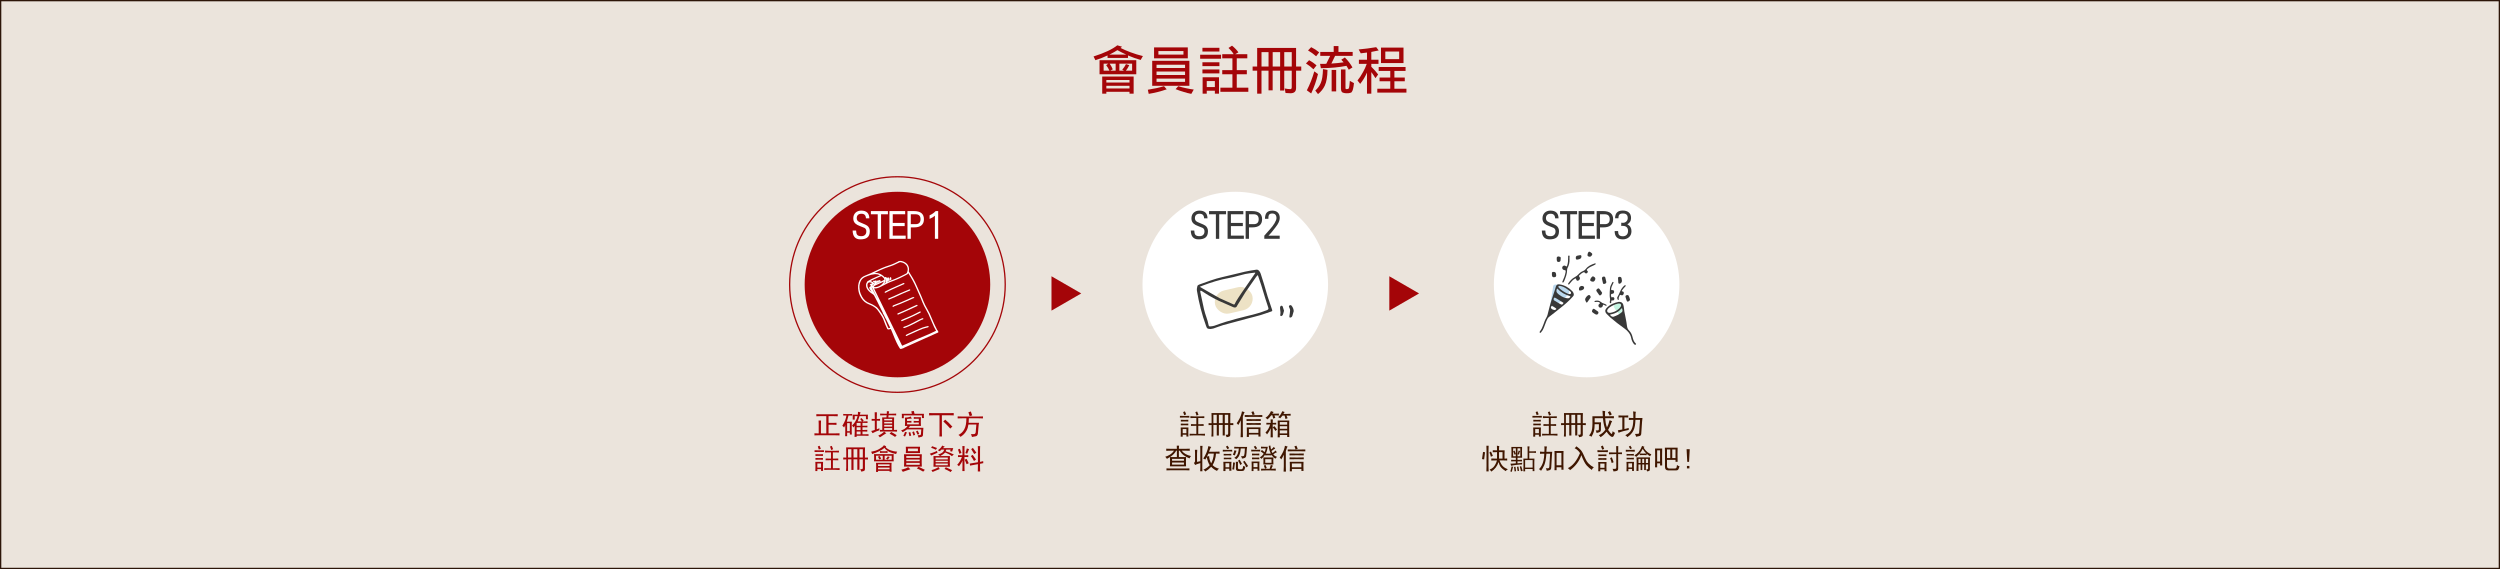 <?xml version="1.0" encoding="UTF-8"?><svg id="_圖層_1" xmlns="http://www.w3.org/2000/svg" viewBox="0 0 1921 437.28"><rect x="0" y="0" width="1921" height="437.28" fill="#808080" stroke="none"/><defs><style>.cls-1{fill:#fff;}.cls-2{fill:#3f1600;}.cls-3{fill:#ede2c5;}.cls-4{fill:none;stroke:#a40508;}.cls-4,.cls-5{stroke-miterlimit:10;}.cls-6{fill:#a40508;}.cls-7{fill:#c3f4e1;}.cls-8{fill:#bbd9ef;}.cls-9{fill:#dec8c7;}.cls-10{fill:#383838;}.cls-5{fill:#ebe4dc;stroke:#2d1609;}</style></defs><rect class="cls-5" x=".5" y=".5" width="1920" height="436.28"/><g><path class="cls-6" d="M858.55,34.82l3.65,1.07c-.4,.34-.79,.66-1.19,.95,2.46,1.22,5,2.32,7.62,3.3,3.26,1.22,6.44,2.2,9.57,2.94l-1.71,2.98c-3.2-.87-6.31-1.97-9.33-3.3-.11-.08-.24-.15-.4-.2v1.95h-15.72v-1.91c-2.88,1.38-5.99,2.59-9.33,3.65l-1.43-2.86c8.44-2.7,14.53-5.56,18.26-8.58Zm-13.66,11.43h28.23v10.8h-28.23v-10.8Zm26.2,12.55v13.18h-3.18v-1.43h-17.79v1.43h-3.18v-13.18h24.14Zm-23.07-4.49h4.49c-.66-1.48-1.51-2.9-2.54-4.25l1.67-1.15h-3.61v5.4Zm2.1,9.09h17.79v-1.91h-17.79v1.91Zm0,4.57h17.79v-2.06h-17.79v2.06Zm2.3-26.04h12.94c-2.36-1.06-4.6-2.2-6.75-3.41-1.56,1.01-3.28,1.99-5.16,2.94-.34,.16-.69,.32-1.03,.48Zm.24,6.99c.95,1.35,1.75,2.79,2.38,4.33l-1.91,1.07h4.13v-5.4h-4.6Zm7.46,0v5.4h3.69l-1.47-.75c1.24-1.46,2.2-2.9,2.86-4.33l2.54,.83c-.79,1.64-1.67,3.06-2.62,4.25h4.8v-5.4h-9.81Z"/><path class="cls-6" d="M894.44,66.22l2.06,2.42c-4.55,1.56-9.16,2.73-13.82,3.49l-.68-3.18c4.61-.69,8.75-1.6,12.43-2.74Zm-9.09-19.49h28.58v19.18h-28.58v-19.18Zm1.43-10.32h25.92v8.42h-25.92v-8.42Zm1.91,15.84h21.91v-2.5h-21.91v2.5Zm0,5.4h21.91v-2.66h-21.91v2.66Zm0,5.24h21.91v-2.5h-21.91v2.5Zm1.43-20.96h19.25v-2.7h-19.25v2.7Zm15.25,24.3c1.93,.61,3.94,1.12,6.03,1.55,2.01,.45,3.97,.79,5.88,1.03l-1.87,3.33c-2.01-.4-3.94-.89-5.8-1.47-2.25-.66-4.34-1.39-6.27-2.18l2.02-2.26Z"/><path class="cls-6" d="M922.19,42.08h16.08v3.06h-16.08v-3.06Zm1.75-5.36h13.06v2.86h-13.06v-2.86Zm0,11.12h13.06v2.98h-13.06v-2.98Zm0,5.56h13.06v3.02h-13.06v-3.02Zm12.74,5.99v12.58h-3.18v-2.26h-6.23v2.26h-3.18v-12.58h12.59Zm-9.41,7.5h6.23v-4.61h-6.23v4.61Zm19.41-31.8c2.01,1.61,3.65,3.32,4.92,5.12l-2.5,1.43h9.33v3.18h-8.1v9.05h7.74v3.18h-7.74v10.32h8.89v3.18h-21.48v-3.18h9.25v-10.32h-7.82v-3.18h7.82v-9.05h-7.82v-3.18h8.77c-1.01-1.69-2.33-3.3-3.97-4.8l2.7-1.75Z"/><path class="cls-6" d="M995.91,36.84v14.29h3.97v3.18h-3.97v13.34c0,2.67-1.44,4.01-4.33,4.01-1.09,0-2.34-.07-3.77-.2l-.64-3.49c1.61,.34,3.08,.52,4.41,.52,.66,0,.99-.53,.99-1.59v-12.58h-5.76v15.25h-3.18v-15.25h-5.72v15.09h-3.18v-15.09h-5.4v17.67h-3.33v-17.67h-3.49v-3.18h3.49v-14.29h29.89Zm-26.56,14.29h5.4v-11.08h-5.4v11.08Zm8.58,0h5.72v-11.08h-5.72v11.08Zm8.89,0h5.76v-11.08h-5.76v11.08Z"/><path class="cls-6" d="M1005.92,46.25c2.06,1.11,3.97,2.44,5.72,3.97l-2.38,3.02c-1.83-1.75-3.75-3.24-5.76-4.49l2.42-2.5Zm3.97,8.58l2.86,2.06c-1.24,5.13-2.99,10.11-5.24,14.93l-3.33-2.42c2.38-4.63,4.29-9.49,5.72-14.57Zm-2.38-18.58c2.28,1.11,4.33,2.44,6.15,3.97l-2.34,3.02c-1.98-1.75-4.06-3.24-6.23-4.49l2.42-2.5Zm9.05,16.83l3.49,.64c-.08,5.27-.78,9.3-2.1,12.11-1.22,2.54-2.95,4.7-5.2,6.47l-2.1-2.74c1.85-1.59,3.27-3.53,4.25-5.84,1.01-2.33,1.56-5.88,1.67-10.64Zm8.26-17.67h3.65v4.49h10.92v3.02h-13.5l-2.86,5.92c3.39-.21,6.52-.53,9.41-.95-.53-.69-1.13-1.35-1.79-1.99l2.74-1.75c2.41,2.41,4.35,4.96,5.84,7.66l-2.82,1.75c-.53-1.01-1.12-2-1.79-2.98-5.61,1.14-12.16,1.75-19.65,1.83l-.64-3.33c1.64,0,3.23-.01,4.76-.04l3.02-6.11h-7.62v-3.02h10.32v-4.49Zm-1.59,18.3h3.49v16.52h-3.49v-16.52Zm7.15-.32h3.49v13.82c0,.69,.07,1.06,.2,1.11,.11,.11,.36,.16,.75,.16,.87,0,1.4-.21,1.59-.64,.21-.37,.37-1.11,.48-2.22,.11-.74,.21-1.91,.32-3.49l3.18,1.75c-.4,3.79-.97,6.03-1.71,6.75-.16,.4-.64,.66-1.43,.79-.37,.16-1.18,.24-2.42,.24-1.03,0-1.84-.11-2.42-.32-1.35-.16-2.02-1.28-2.02-3.37v-14.57Z"/><path class="cls-6" d="M1057.49,36.25l1.91,2.5c-1.8,.42-3.69,.81-5.68,1.15v5.99h5.52v3.18h-5.52v2.22c2.01,1.99,3.76,3.96,5.24,5.92l-2.06,2.86c-1.06-1.72-2.12-3.28-3.18-4.68v16.59h-3.33v-16.2c-1.4,3.2-3.15,6.1-5.24,8.69l-2.06-2.66c1.35-1.56,2.77-3.71,4.25-6.43,1.14-1.98,2.09-4.09,2.86-6.31h-6.03v-3.18h6.23v-5.52c-1.54,.21-3.14,.41-4.8,.6l-1.59-2.98c4.5-.4,9-.98,13.5-1.75Zm1.91,15.25h20.64v2.98h-8.58v5.08h7.98v2.9h-7.98v5.72h9.25v2.98h-22.39v-2.98h9.96v-5.72h-8.22v-2.9h8.22v-5.08h-8.89v-2.98Zm1.75-14.93h17.31v11.91h-17.31v-11.91Zm3.33,8.85h10.64v-5.84h-10.64v5.84Z"/></g><rect class="cls-9" x="682.32" y="217.51" width="22.58" height="38.43" rx="5.91" ry="5.91" transform="translate(-35.41 311.96) rotate(-24.74)"/><g><g><circle class="cls-6" cx="689.59" cy="218.64" r="71.29"/><circle class="cls-4" cx="689.59" cy="218.64" r="82.82"/><g><path class="cls-1" d="M668.35,177.71c0,2.27-.68,3.91-2.04,4.91-1.18,.87-2.93,1.31-5.23,1.31-3.87,0-5.84-2.26-5.92-6.79h2.67c.04,1.58,.32,2.68,.85,3.3,.58,.69,1.64,1.04,3.16,1.04,1.13,0,2.02-.28,2.67-.85,.78-.64,1.17-1.58,1.17-2.84s-.46-2.09-1.39-2.67c-.27-.18-1.39-.63-3.35-1.34-1.64-.6-2.83-1.24-3.6-1.94-1.13-1.02-1.69-2.34-1.69-3.98,0-1.89,.6-3.39,1.8-4.5,1.15-1.02,2.57-1.53,4.28-1.53,4.11,0,6.2,1.98,6.27,5.94h-2.62c-.07-2.34-1.22-3.52-3.44-3.52-1.13,0-2.02,.29-2.67,.87-.64,.6-.95,1.42-.95,2.45s.35,1.86,1.04,2.43c.4,.35,1.26,.78,2.59,1.31,2.29,.91,3.75,1.6,4.39,2.07,1.34,1.04,2.02,2.47,2.02,4.31Z"/><path class="cls-1" d="M682.26,164.65h-5.26v18.87h-2.56v-18.87h-5.26v-2.45h13.09v2.45Z"/><path class="cls-1" d="M695.94,183.51h-12.51v-21.32h12.1v2.45h-9.54v6.65h9.16v2.45h-9.16v7.31h9.95v2.45Z"/><path class="cls-1" d="M709.95,168.46c0,4.18-2.54,6.27-7.61,6.27h-2.48v8.78h-2.56v-21.32h4.93c5.14,0,7.72,2.09,7.72,6.27Zm-2.62,0c0-2.54-1.28-3.82-3.84-3.82h-3.63v7.61h3.63c2.56,0,3.84-1.26,3.84-3.79Z"/><path class="cls-1" d="M720.89,183.51h-2.51v-17.75c-1.02,.91-2.38,1.72-4.09,2.43v-2.73c1.87-.84,3.44-1.93,4.69-3.27h1.91v21.32Z"/></g><g><path class="cls-6" d="M627.28,318.24c.8,.06,1.75,.09,2.84,.09h10.67c1.09,0,2.06-.03,2.93-.09v1.63c-.86-.06-1.84-.09-2.93-.09h-4.13v5.16h3.7c.92,0,1.72-.03,2.41-.09v1.63c-.69-.06-1.49-.09-2.41-.09h-3.7v6.63h4.82c1.15,0,2.35-.03,3.61-.09v1.63c-1.26-.06-2.44-.09-3.53-.09h-12.99c-1.09,0-2.01,.03-2.75,.09v-1.63c.75,.06,1.66,.09,2.75,.09h.52v-7.31c0-.97-.03-1.84-.09-2.58h1.89c-.06,.69-.09,1.55-.09,2.58v7.31h4.13v-13.25h-4.82c-1.09,0-2.04,.03-2.84,.09v-1.63Z"/><path class="cls-6" d="M647.93,318.07c.8,.06,1.46,.09,1.98,.09h3.36c.52,0,1.03-.03,1.55-.09v1.29c-.69-.06-1.29-.09-1.81-.09h-1.03c-.4,1.66-.83,3.24-1.29,4.73h3.87c-.06,.86-.09,1.75-.09,2.67v4.82c0,.92,.03,1.72,.09,2.41h-1.55v-1.46h-2.06v2.75h-1.55c.06-1.43,.09-2.55,.09-3.36v-5.16c-.23,.52-.52,1.12-.86,1.81-.46-.57-.92-1-1.38-1.29,1.09-1.83,1.82-3.25,2.19-4.26,.37-1,.7-2.22,.99-3.66h-2.5v-1.2Zm3.01,7.06v6.2h2.06v-6.2h-2.06Zm11.44-1.29c-.46-.63-.92-1.23-1.38-1.81,.23-.23,.52-.52,.86-.86,.57,.52,1.17,1.15,1.81,1.89-.29,.29-.57,.55-.86,.77h.95c.75,0,1.69-.03,2.84-.09v1.29c-.92-.06-1.86-.09-2.84-.09h-1.03v2.24c1.66,0,2.93-.03,3.79-.09v1.29c-.98-.06-2.24-.09-3.79-.09v2.15c1.55,0,2.78-.06,3.7-.17v1.38c-.86-.06-2.09-.09-3.7-.09v2.15h1.63c.97,0,1.98-.03,3.01-.09v1.29c-1.03-.06-2.04-.09-3.01-.09h-6.11v.86h-1.64c.11-1.38,.17-2.64,.17-3.79v-4.73c-.29,.4-.57,.83-.86,1.29-.4-.57-.8-1.06-1.2-1.46,.4-.34,.89-.87,1.46-1.59,.57-.72,1.12-1.58,1.63-2.58,.52-1,.89-2.02,1.12-3.05h-2.15v2.67h-1.55v-3.79h3.96c.11-.92,.14-1.66,.09-2.24,.69,.17,1.35,.32,1.98,.43-.17,.29-.37,.89-.6,1.81h6.28c-.06,.4-.09,.88-.09,1.42s.03,1.25,.09,2.11h-1.55v-2.41h-4.99c-.4,1.49-.86,2.84-1.38,4.04h3.36Zm-4.13,1.12v2.24h3.01v-2.24h-3.01Zm0,3.36v2.15h3.01v-2.15h-3.01Zm0,3.27v2.15h3.01v-2.15h-3.01Z"/><path class="cls-6" d="M675.72,329.08v1.55c-.52,.12-1.35,.42-2.5,.9-1.15,.49-2.06,.93-2.75,1.33-.29-.63-.63-1.2-1.03-1.72,.52-.06,1.43-.31,2.75-.77v-7.14c-.98,0-1.78,.03-2.41,.09v-1.46c.63,.06,1.43,.09,2.41,.09,0-2.64-.03-4.36-.09-5.16h1.72c-.06,.86-.09,2.58-.09,5.16,1.03,0,1.86-.03,2.5-.09v1.46c-.63-.06-1.46-.09-2.5-.09v6.62c.63-.23,1.29-.49,1.98-.77Zm3.7,2.58c.52,.52,1.06,.92,1.63,1.2-.86,.46-1.69,.99-2.5,1.59-.8,.6-1.63,1.13-2.5,1.59-.23-.4-.63-.83-1.2-1.29,.74-.34,1.48-.75,2.19-1.2,.72-.46,1.51-1.09,2.37-1.89Zm-3.1-13.85c.86,.06,1.92,.09,3.18,.09h1.89c.06-.63,.09-1.29,.09-1.98l1.72,.17c-.12,.52-.23,1.12-.34,1.81h2.32c1.26,0,2.41-.03,3.44-.09v1.38c-1.03-.06-2.18-.09-3.44-.09h-2.41l-.17,1.63h4.47c-.06,.69-.09,1.52-.09,2.5v7.14c.86,0,1.63-.03,2.32-.09v1.38c-.86-.06-1.81-.09-2.84-.09h-7.92c-.92,0-1.72,.03-2.41,.09v-1.38c.69,.06,1.29,.09,1.81,.09v-7.06c0-1.03-.03-1.89-.09-2.58h3.27l.17-1.63h-1.81c-1.26,0-2.32,.03-3.18,.09v-1.38Zm3.1,4.04v1.2h6.11v-1.2h-6.11Zm0,2.32v1.2h6.11v-1.2h-6.11Zm0,2.32v1.29h6.11v-1.29h-6.11Zm0,2.41v1.46h6.11v-1.46h-6.11Zm4.13,4.3c.46-.34,.86-.77,1.2-1.29,1.15,.57,2.58,1.41,4.3,2.5-.57,.4-.98,.86-1.2,1.38-.69-.57-2.12-1.43-4.3-2.58Z"/><path class="cls-6" d="M693.62,332.09c-.34-.46-.75-.92-1.2-1.38,.86-.23,1.73-.62,2.62-1.16,.89-.54,1.68-1.3,2.37-2.28h-2.06c.06-1.03,.09-1.89,.09-2.58v-1.63c0-.52-.03-1.23-.09-2.15,.46,0,1.1-.06,1.94-.17,.83-.11,1.68-.34,2.54-.69,.17,.46,.43,1,.77,1.63-.69,0-1.33,.03-1.94,.09-.6,.06-1.16,.12-1.68,.17v1.55h.86c.86,0,1.69-.03,2.5-.09v1.38c-.8-.06-1.52-.09-2.15-.09h-1.2v1.38h9.03v-1.38h-1.89c-.46,0-1.15,.03-2.06,.09v-1.38c.92,.06,1.6,.09,2.06,.09h1.89v-1.72h-2.24c-.4,0-.95,.03-1.63,.09v-1.38c.69,.06,1.23,.09,1.63,.09h3.87c-.06,.92-.09,1.75-.09,2.5v1.63c0,.69,.03,1.55,.09,2.58h-8.35c-.4,.52-.8,1-1.2,1.46h11.44c-.06,.69-.12,1.46-.17,2.32l-.17,3.44c-.12,.57-.45,.96-.99,1.16-.55,.2-1.36,.39-2.45,.56-.12-.63-.32-1.23-.6-1.81,.57,0,1.12-.02,1.63-.04,.52-.03,.8-.33,.86-.9l.26-3.53h-10.93c-1.03,.75-2.15,1.46-3.36,2.15Zm7.06-14.11c-.12-.63-.26-1.26-.43-1.89,.46-.11,1.09-.23,1.89-.34,.29,1.15,.49,1.89,.6,2.24h7.23c-.06,.52-.09,1.05-.09,1.59s.03,1.11,.09,1.68h-1.55v-2.07h-13.94v2.15h-1.55c.06-.57,.09-1.15,.09-1.72s-.03-1.12-.09-1.63h7.74Zm-5.25,13.85c.46,.12,.95,.26,1.46,.43-.46,1.09-.95,2.15-1.46,3.18-.46-.29-.89-.49-1.29-.6,.46-.8,.89-1.81,1.29-3.01Zm4.73,2.93c-.46,.06-.92,.17-1.38,.34-.17-.8-.37-1.72-.6-2.75,.4-.11,.83-.23,1.29-.34,.34,1.26,.57,2.18,.69,2.75Zm3.01-.6c-.4,.11-.83,.29-1.29,.52-.17-.63-.46-1.52-.86-2.67,.34-.17,.77-.34,1.29-.52,.29,.86,.57,1.75,.86,2.67Zm3.18-.69c-.46,.12-.89,.29-1.29,.52-.34-.8-.75-1.63-1.2-2.5,.4-.17,.83-.37,1.29-.6,.23,.52,.63,1.38,1.2,2.58Z"/><path class="cls-6" d="M713.92,317.38c1.09,.06,2.21,.09,3.36,.09h12.3c1.03,0,2.12-.03,3.27-.09v1.81c-1.2-.06-2.27-.09-3.18-.09h-5.94v13.34c0,.8,.03,1.78,.09,2.93h-1.98c.06-1.03,.09-2.01,.09-2.93v-13.34h-4.65c-1.15,0-2.27,.03-3.36,.09v-1.81Zm12.39,5.08c1.72,1.38,3.56,3.18,5.51,5.42-.69,.46-1.23,.95-1.63,1.46-.98-1.2-2.75-3.04-5.33-5.51,.46-.4,.95-.86,1.46-1.38Z"/><path class="cls-6" d="M739.22,321.42c-1.26,0-2.38,.03-3.36,.09v-1.55c1.09,.06,2.18,.09,3.27,.09h12.91c1.32,0,2.41-.03,3.27-.09v1.55c-.75-.06-1.84-.09-3.27-.09h-7.57c0,1.15-.06,2.29-.17,3.44h8c-.17,.69-.32,1.72-.43,3.1l-.43,5.08c-.17,1.2-.66,1.92-1.46,2.15-.8,.23-1.84,.43-3.1,.6-.17-.75-.46-1.46-.86-2.15,1.03,0,1.86-.03,2.5-.09,.63-.06,1.03-.52,1.2-1.38l.52-5.94h-6.11c-.23,1.78-.69,3.28-1.38,4.52-.69,1.23-1.39,2.19-2.11,2.88-.72,.69-1.56,1.38-2.54,2.06-.34-.57-.89-1.06-1.63-1.46,.97-.52,1.83-1.12,2.58-1.81,.75-.69,1.39-1.55,1.94-2.58,.54-1.03,.95-2.24,1.2-3.61s.39-2.98,.39-4.82h-3.36Zm7.83-2.24c-.69,.17-1.35,.37-1.98,.6-.29-1.15-.6-2.15-.95-3.01,.69-.17,1.32-.37,1.89-.6,.34,.86,.69,1.86,1.03,3.01Z"/><path class="cls-6" d="M625.9,345.96c.86,.06,2.14,.09,3.83,.09s2.82-.03,3.4-.09v1.38c-.57-.06-1.78-.09-3.61-.09s-3.04,.03-3.61,.09v-1.38Zm.6,8.95h5.94c-.06,.86-.09,2.06-.09,3.61s.03,2.67,.09,3.36h-1.55v-1.38h-2.84v1.46h-1.55c.06-1.09,.09-2.37,.09-3.83s-.03-2.54-.09-3.23Zm.09-5.94c.69,.06,1.68,.09,2.97,.09s2.22-.03,2.8-.09v1.38c-.57-.06-1.49-.09-2.75-.09s-2.27,.03-3.01,.09v-1.38Zm0,2.93c.75,.06,1.79,.09,3.14,.09s2.22-.03,2.62-.09v1.38c-.46-.06-1.35-.09-2.67-.09s-2.35,.03-3.1,.09v-1.38Zm1.46,4.22v3.18h2.84v-3.18h-2.84Zm.34-13.08c.52-.17,.97-.34,1.38-.52,.29,.63,.6,1.41,.95,2.32-.69,.23-1.2,.43-1.55,.6-.23-.92-.49-1.72-.77-2.41Zm5.59,3.18c.86,.12,1.89,.17,3.1,.17h4.73c.97,0,1.92-.03,2.84-.09v1.38c-.86-.06-2.41-.09-4.65-.09v4.82c1.89,0,3.27-.03,4.13-.09v1.38c-.86-.06-2.24-.09-4.13-.09v6.2c2.75,0,4.47-.03,5.16-.09v1.46c-.86-.12-1.89-.17-3.1-.17h-5.94c-1.32,0-2.24,.06-2.75,.17v-1.46c.63,.06,2.35,.09,5.16,.09v-6.2c-1.89,0-3.27,.03-4.13,.09v-1.38c.92,.06,2.29,.09,4.13,.09v-4.82c-2.18,0-3.7,.03-4.56,.09v-1.46Zm3.79-3.1c.46-.17,.92-.34,1.38-.52,.34,.75,.69,1.61,1.03,2.58-.46,.12-.98,.32-1.55,.6-.17-.86-.46-1.75-.86-2.67Z"/><path class="cls-6" d="M664.62,351.64c1.03,0,1.81-.03,2.32-.09v1.55c-.52-.06-1.29-.09-2.32-.09v7.49c0,.63-.2,1.06-.6,1.29-.4,.23-1.15,.43-2.24,.6-.17-.63-.43-1.26-.77-1.89,.75,0,1.25-.02,1.51-.04,.26-.03,.42-.36,.47-.99v-14.28h-11.36v16.69h-1.55c.11-.75,.17-1.58,.17-2.5v-6.37c-.86,0-1.63,.03-2.32,.09v-1.55c.74,.06,1.52,.09,2.32,.09v-4.73c0-1.38-.03-2.41-.09-3.1h14.54c-.06,.57-.09,1.61-.09,3.1v4.73Zm-10.41-.09v-6.37h1.63v6.37h2.93v-6.37h1.63v6.37h2.58v1.38h-2.58v8.09h-1.63v-8.09h-2.93v8.17h-1.63v-8.17h-2.58v-1.38h2.58Z"/><path class="cls-6" d="M679.16,342.09l1.81,.86c-.17,.17-.32,.37-.43,.6,.4,.52,.95,.99,1.63,1.42,.69,.43,1.42,.79,2.19,1.08,.77,.29,1.6,.52,2.5,.69,.89,.17,1.73,.29,2.54,.34-.4,.52-.66,1.12-.77,1.81-1.09-.23-2.06-.47-2.93-.73-.86-.26-1.63-.56-2.32-.9-.69-.34-1.36-.76-2.02-1.25-.66-.49-1.25-1.1-1.76-1.85-.46,.4-1.05,.83-1.76,1.29-.72,.46-1.51,.9-2.37,1.33-.86,.43-1.75,.82-2.67,1.16-.92,.34-1.81,.66-2.67,.95-.23-.69-.46-1.29-.69-1.81,1.03-.17,2.07-.42,3.1-.73,1.03-.31,2.01-.73,2.93-1.25,.92-.52,1.71-1.03,2.37-1.55,.66-.52,1.1-1,1.33-1.46Zm-7.57,6.88h15.14c-.06,.75-.09,1.38-.09,1.89v1.72c0,.4,.03,1.03,.09,1.89h-15.14c.06-.8,.09-1.49,.09-2.07v-1.55c0-.52-.03-1.15-.09-1.89Zm1.55,1.2v3.1h5.16v-3.1h-5.16Zm0,12.48c.06-.63,.09-1.58,.09-2.84v-2.15c0-.57-.03-1.26-.09-2.07h11.96c-.06,.63-.09,1.23-.09,1.81v2.5c0,.97,.03,1.83,.09,2.58h-1.55v-.69h-8.86v.86h-1.55Zm1.46-11.7c.52-.23,.97-.43,1.38-.6,.23,.46,.6,1.15,1.12,2.06-.63,.23-1.09,.43-1.38,.6-.29-.52-.66-1.2-1.12-2.06Zm.09,5.85v1.29h8.86v-1.29h-8.86Zm0,2.5v1.29h8.86v-1.29h-8.86Zm1.46-12.73c.63,.12,1.18,.17,1.63,.17h2.5c.46,0,1.03-.06,1.72-.17v1.46c-.69-.06-1.26-.09-1.72-.09h-2.32c-.4,0-1,.03-1.81,.09v-1.46Zm3.61,3.61v3.1h5.42v-3.1h-5.42Zm2.41,.52c.4,.06,.89,.23,1.46,.52-.29,.34-.52,.65-.69,.9-.17,.26-.4,.59-.69,.99-.4-.23-.89-.4-1.46-.52,.34-.34,.62-.67,.82-.99,.2-.31,.39-.62,.56-.9Z"/><path class="cls-6" d="M697.83,358.95c.8,.8,1.38,1.35,1.72,1.63-.8,.23-1.76,.54-2.88,.95-1.12,.4-2.11,.75-2.97,1.03-.17-.4-.55-.95-1.12-1.63,2.29-.52,4.04-1.18,5.25-1.98Zm10.5-9.9c-.06,.92-.09,1.95-.09,3.1v3.61c0,.92,.03,1.84,.09,2.75h-13.68c.06-.92,.09-1.81,.09-2.67v-3.53c0-1.03-.03-2.12-.09-3.27h13.68Zm-12.3-5.76h10.93c-.06,.69-.09,1.51-.09,2.45s.03,1.74,.09,2.37h-10.93c.06-.63,.09-1.42,.09-2.37s-.03-1.76-.09-2.45Zm10.67,8.52v-1.38h-10.32v1.38h10.32Zm0,2.58v-1.29h-10.32v1.29h10.32Zm0,2.75v-1.46h-10.32v1.46h10.32Zm-9.03-12.48v2.06h7.66v-2.06h-7.66Zm6.8,15.23c.57-.46,1.03-.86,1.38-1.2,.75,.34,1.51,.7,2.28,1.08,.77,.37,1.62,.79,2.54,1.25-.34,.34-.77,.8-1.29,1.38-2.29-1.32-3.93-2.15-4.9-2.5Z"/><path class="cls-6" d="M714.44,348.63c.8-.29,1.66-.59,2.58-.9,.92-.31,1.89-.73,2.93-1.25,.11,.46,.26,.92,.43,1.38-2.24,.92-3.87,1.63-4.9,2.15-.29-.52-.63-.97-1.03-1.38Zm5.59-4.39c-.34,.4-.66,.86-.95,1.38-1.09-.63-2.29-1.15-3.61-1.55,.29-.4,.54-.8,.77-1.21,1.38,.46,2.64,.92,3.79,1.38Zm1.12,14.63c.23,.46,.54,.98,.95,1.55-.17,0-.88,.27-2.11,.82-1.23,.54-2.37,1.02-3.4,1.42-.29-.52-.57-.98-.86-1.38,.52-.12,1.32-.39,2.41-.82,1.09-.43,2.09-.96,3.01-1.59Zm8.78-8.43c-.06,.75-.09,2.11-.09,4.09s.03,3.34,.09,4.09h-12.65c.06-.69,.09-2.04,.09-4.04s-.03-3.38-.09-4.13h12.65Zm-1.64,2.58v-1.46h-9.38v1.46h9.38Zm0,2.15v-1.12h-9.38v1.12h9.38Zm0,2.32v-1.29h-9.38v1.29h9.38Zm1.72-10.84c.11-.4,.29-.8,.52-1.2h-3.44c-.12,.4-.26,.83-.43,1.29,1.15,.34,2.21,.72,3.18,1.12,.97,.4,2.01,.86,3.1,1.38-.57,.4-1.06,.83-1.46,1.29-.92-.69-1.79-1.25-2.62-1.68-.83-.43-1.71-.82-2.62-1.16-.4,.46-.96,.95-1.68,1.46-.72,.52-1.42,.95-2.11,1.29-.46-.4-1-.77-1.63-1.12,1.55-.52,2.67-1.06,3.36-1.63,.69-.57,1.15-1.32,1.38-2.24h-2.15l-1.29,1.29c-.52-.29-1-.54-1.46-.77,.52-.34,1.08-.79,1.68-1.33,.6-.54,1.16-1.3,1.68-2.28,.34,.23,1,.52,1.98,.86-.57,.34-1.06,.72-1.46,1.12h7.92c-.46,1.26-.75,2.15-.86,2.67-.63-.17-1.15-.29-1.55-.34Zm1.63,14.63c-.57,.52-.92,1-1.03,1.46-1.61-.92-3.21-1.72-4.82-2.41,.4-.52,.72-.95,.95-1.29,1.09,.46,2.72,1.2,4.9,2.24Z"/><path class="cls-6" d="M736.12,349.75c.97,.06,2.12,.09,3.44,.09v-4.65c0-.92-.03-1.72-.09-2.41h1.72c-.06,.57-.09,1.41-.09,2.5v4.56c.92,0,1.89-.03,2.93-.09v1.46c-1.03-.06-2.01-.09-2.93-.09v7.92c0,.92,.03,1.89,.09,2.93h-1.72c.06-1.03,.09-2.01,.09-2.93v-5.25c-.52,1.49-1.41,2.98-2.67,4.47-.4-.4-.86-.77-1.38-1.12,.75-.74,1.43-1.65,2.07-2.71,.63-1.06,1.15-2.16,1.55-3.31-1.03,0-2.04,.03-3.01,.09v-1.46Zm0-4.39c.46-.17,.95-.34,1.46-.52,.11,.29,.52,1.35,1.2,3.18-.52,.17-1.03,.4-1.55,.69-.12-.52-.49-1.63-1.12-3.36Zm5.16,7.83c.52-.17,1-.37,1.46-.6,.57,1.09,1.12,2.21,1.64,3.36-.57,.23-1.12,.49-1.64,.77-.4-1.15-.89-2.32-1.46-3.53Zm1.63-8.6c.57,.23,1.15,.4,1.72,.52-.23,.4-.72,1.58-1.46,3.53-.4-.17-.86-.34-1.38-.52,.46-1.03,.83-2.21,1.12-3.53Zm2.24,11.62c1.66-.23,3.76-.57,6.28-1.03v-9.89c0-.98-.03-1.81-.09-2.5h1.81c-.06,.69-.09,1.52-.09,2.5v9.64c.69-.17,1.49-.37,2.41-.6l.09,1.55c-.92,.17-1.75,.34-2.5,.52v2.67c0,.86,.03,1.92,.09,3.18h-1.81c.06-1.66,.09-3.53,.09-5.59-2.81,.52-4.82,.89-6.02,1.12l-.26-1.55Zm.86-5.77c.52-.34,.97-.66,1.38-.95,.92,1.2,1.78,2.41,2.58,3.61-.52,.34-1.03,.72-1.55,1.12-.75-1.38-1.55-2.64-2.41-3.79Zm.26-5.33c.46-.29,.89-.6,1.29-.95,.92,1.15,1.81,2.38,2.67,3.7-.57,.29-1.12,.63-1.63,1.03-.69-1.26-1.46-2.52-2.32-3.79Z"/></g><g><path class="cls-1" d="M720.95,254.77c-.1-.1-.14-.24-.2-.4-.09-.27-.2-.59-.58-.77l-.52-1.04c-.42-.84-.84-1.68-1.26-2.52-.26-.52-.5-1.05-.73-1.58l-.38-.85c-.35-.79-.72-1.61-1.04-2.42-1.26-3.24-2.41-5.66-3.73-7.85-1.12-1.87-2.09-3.8-2.86-5.73l-.38-.94c-.46-1.16-.94-2.36-1.45-3.52-.51-1.16-1.03-2.32-1.56-3.47-.64-1.41-1.3-2.87-1.92-4.31-1.61-3.76-3.76-7.27-5.84-10.5-.16-.25-.2-.44-.14-.68,.3-1.23,.17-2.52-.4-3.81-.63-1.44-1.82-2.55-3.52-3.29-.74-.32-1.74-.68-2.87-.63-.52,.02-1.11,.1-1.58,.55-.04,.03-.11,.07-.19,.1l-.74,.36c-.51,.25-1.02,.5-1.54,.74l-.34,.16c-.73,.33-1.48,.67-2.24,.95-.84,.3-1.69,.59-2.54,.87-.61,.2-1.22,.4-1.82,.61-2.03,.71-4,1.62-5.9,2.5l-.14,.07c-.72,.34-1.44,.68-2.16,1.02-1.13,.54-2.27,1.08-3.41,1.59-.88,.39-1.78,.77-2.66,1.13-.62,.26-1.25,.51-1.86,.78-1.42,.61-2.48,1.39-3.22,2.38-.62,.82-1.08,1.75-1.4,2.85-.41,1.41-.57,2.85-.47,4.3,.1,1.39,.31,2.61,.64,3.72,.38,1.26,.96,2.53,1.73,3.77,1.47,2.38,3.42,4,5.95,4.95,1.13,.42,2.24,.96,3.3,1.58,1.54,.91,2.69,1.93,3.52,3.11,.2,.28,.4,.56,.6,.84,.32,.45,.64,.89,.94,1.34,1.02,1.5,2.07,3.14,2.78,4.9,.25,.63,.49,1.26,.73,1.89,.29,.76,.57,1.52,.88,2.27,.29,.71,.63,1.4,.95,2.08,.14,.29,.28,.58,.42,.87,.19,.4,.54,.43,.78,.43,.5-.01,.99-.1,1.49-.29,.11-.04,.22-.07,.35-.11h.02c.05,.08,.09,.15,.12,.22l.37,.86c.33,.77,.67,1.54,.98,2.31l.25,.61c.88,2.18,1.79,4.44,2.83,6.61,.76,1.58,1.52,2.96,2.35,4.22,.24,.37,.42,.54,.76,.54,.12,0,.27-.02,.45-.07,.44-.11,.87-.26,1.28-.4l.46-.16c.08-.03,.13-.07,.2-.13l.15-.1c.1-.07,.21-.14,.32-.19,1.7-.77,3.4-1.53,5.09-2.29l17.46-7.81c.77-.35,1.55-.69,2.33-1.04l.77-.34c.18-.08,.43-.22,.47-.46,.02-.08,.02-.24-.14-.39Zm-60.35-31.78c-.2-1.33-.36-2.92-.02-4.56,.26-1.29,.65-2.3,1.21-3.18,.53-.82,1.24-1.48,2.17-2.01,.73-.42,1.54-.72,2.32-1.02,.3-.11,.6-.23,.89-.35,1.49-.6,3.09-.98,4.9-1.16,.25-.02,.5-.04,.75-.04,1.16,0,2.27,.28,3.37,.86-.11,.06-.21,.11-.32,.16-.29,.12-.58,.24-.87,.36-.41,.17-.83,.34-1.23,.52l-.79,.35c-1.97,.87-4.01,1.78-5.89,2.9l-.12,.07c-.11,.06-.22,.13-.33,.2-.14,.1-.32,.24-.33,.45,0,.16-.11,.3-.23,.47-.06,.08-.12,.17-.18,.26-.46,.78-.47,1.62-.43,2.26,.09,1.38,.69,2.61,1.95,4,.82,.9,1.82,1.7,3.05,2.44,.57,.34,.98,.75,1.24,1.25l.68,1.29c.52,.98,1.03,1.96,1.53,2.95,1.06,2.1,2.1,4.2,3.15,6.31l1.07,2.14c.11,.21,.2,.38,.18,.58-.02,.16,.06,.3,.14,.43,.1,.16,.19,.32,.29,.48,.18,.29,.35,.57,.51,.87,.3,.58,.59,1.18,.86,1.77l.05,.1c.13,.29,.3,.63,.54,.96,.19,.27,.33,.58,.48,.9,.05,.12,.11,.24,.17,.35,.85,1.74,1.7,3.48,2.55,5.21,.04,.08,.07,.17,.11,.26-.48,.2-.86,.32-1.26,.38-.02-.01-.04-.07-.07-.13l-.19-.37c-.18-.35-.36-.71-.51-1.07l-.07-.17c-.45-1.08-.91-2.19-1.32-3.3-.87-2.4-1.9-4.45-3.14-6.26l-.34-.5c-.84-1.23-1.7-2.5-2.7-3.67-.44-.52-.82-.85-1.28-1.11-.31-.17-.61-.38-.9-.58-.23-.16-.46-.31-.69-.46-1.03-.63-2.15-1.17-3.33-1.61-2.54-.94-4.46-2.61-5.87-5.13-.91-1.63-1.47-3.22-1.72-4.86Zm29.15,37.93l-2.39-4.81c-.62-1.25-1.25-2.5-1.84-3.75-.33-.69-.65-1.37-.97-2.06l5.2,10.62Zm-19.12-41.82s0-.09,.05-.18c.07-.13,.09-.25,.07-.37,.12-.01,.23-.08,.32-.16,.06,.07,.1,.16,.11,.28,.04,.37-.21,.87-.57,1.19-.03,0-.05-.02-.08-.03,.21-.29,.12-.6,.09-.73Zm-.61-1.18c-.18-.07-.37-.09-.57-.09-.11,0-.26,.01-.38,.13-.22,.2-.45,.41-.65,.65-.1,.12-.12,.29-.05,.43,.08,.16,.28,.26,.47,.26,.09,0,.17-.03,.24-.04,.04,0,.07-.02,.11-.02,.06,0,.11-.01,.15-.01-.11,.13-.25,.3-.2,.5,.02,.07,.02,.08-.17,.21-.26,.17-.52,.35-.76,.54-.31,.24-.45,.46-.25,.9l.07,.15c.22,.48,.44,.98,.8,1.43,.33,.41,.63,.86,.92,1.29-1.39-1.04-2.31-2.12-2.88-3.36-.29-.63-.4-1.37-.34-2.25,0-.06,.02-.11,.03-.17,.14-.6,.41-1.03,.81-1.27,.25-.15,.55-.23,.89-.23,.24,0,.5,.04,.78,.11,.4,.1,.73,.25,1.04,.44-.07,.15-.07,.29-.04,.41Zm1.46,2.51c.18-.27,.35-.51,.53-.74,.06-.08,.23-.16,.32-.2l2.72-1.24c1.17-.53,2.34-1.06,3.51-1.6,.21-.1,.4-.21,.6-.33,.04-.02,.08-.05,.12-.07l-.08,.14c-.18,.33-.35,.64-.57,.93-1.06,1.4-2.42,2.38-4.07,2.93-1.01,.33-1.9,.45-2.73,.36-.13-.01-.26-.05-.41-.09l.06-.08Zm1.84-2.45c-.06,.03-.11,.05-.17,.07h0c-.02-.12-.03-.22-.05-.32,.11,.09,.23,.17,.36,.17,.01,0,.03,0,.04,0l-.18,.08Zm.36-.74h0s0,0,0,0h0Zm.52,12.09c-.24-.42-.48-.85-.71-1.28-.9-1.7-1.79-3.41-2.66-5.11-.23-.44-.44-.89-.65-1.34-.12-.24-.23-.49-.35-.73-.03-.07-.07-.14-.12-.21h0s.06,.05,.1,.08c.27,.23,.48,.5,.65,.83,1.4,2.87,2.81,5.74,4.21,8.61-.15-.28-.31-.56-.47-.84Zm3.1-17.12c.63,.45,1.28,.94,1.79,1.58,.23,.28,.36,.59,.41,.95,.02,.15-.01,.2-.12,.26-.19,.11-.37,.22-.56,.33-.33,.2-.67,.41-1.02,.57-.42,.2-.84,.39-1.26,.58,.06-.09,.1-.19,.11-.24,.07-.37-.13-.77-.47-.92-.28-.12-1.04-.1-1.27,.15-.1,.11-.17,.28-.17,.44,0,.12,.05,.22,.08,.31l.04,.1c.04,.12,.15,.41,.5,.41h0c.24,0,.36-.12,.42-.26,.09,.08,.23,.16,.38,.18-.37,.17-.73,.34-1.1,.51,.02-.08,.04-.15,.05-.22l-.24-.07,.25,.04v-.09s-.19-.34-.19-.34c-.14-.24-.29-.48-.44-.72-.08-.12-.25-.26-.43-.28-.19-.02-.4,.03-.53,.12l-.12,.13v.12c0,.1,.02,.32,.16,.43,.25,.21,.4,.46,.48,.8,.04,.18,.13,.31,.25,.39,.01,0,.04,0,.05,.01l-.77,.35c.14-.06,.23-.2,.3-.33,.03-.05,.04-.09,.04-.13l.13-.06-.27-.53c-.13-.26-.26-.52-.41-.77-.11-.17-.28-.3-.46-.42-.26-.19-.55-.17-.75,.04-.12,.13-.13,.26-.13,.35-.08-.05-.14-.1-.23-.14-.12-.06-.3-.13-.49-.14-.15,0-.41,.1-.49,.28-.09,.19,.03,.42,.13,.53,.08,.08,.18,.13,.27,.16,.03,.01,.05,.02,.08,.03,.49,.25,.73,.55,.75,.98,.01,.18,.04,.36,.07,.56-.26-.73-.87-1.19-1.45-1.55-.61-.38-1.22-.6-1.86-.69l.55-.27c.8-.4,1.61-.81,2.42-1.19,.82-.38,1.65-.75,2.47-1.12l1.7-.75c.37-.16,.74-.32,1.11-.49,.11-.05,.15-.04,.22,.01Zm15.91,53.45s-.04-.06-.08-.14c-.42-.86-.84-1.71-1.26-2.57l-10.58-21.58c-3.22-6.57-6.43-13.14-9.65-19.71,0-.02-.02-.04-.03-.05,1.48,.16,2.99-.16,4.61-.97,1.29-.65,2.58-1.3,3.86-1.96l2.53-1.28c1.01-.51,2.1-.91,3.16-1.3,.32-.12,.63-.23,.95-.35,.83-.31,1.71-.67,2.76-1.12,.78-.33,1.47-.64,2.12-.96,1.3-.64,2.6-1.29,3.89-1.95,.33-.17,.65-.35,.97-.53,.25-.14,.51-.29,.76-.42,.3-.16,.48-.39,.58-.72,.02-.07,.04-.14,.07-.21,0,.01,.02,.02,.02,.04,2.61,4.07,4.51,7.57,5.97,11.01,.55,1.3,1.14,2.6,1.72,3.86,.46,1.01,.92,2.01,1.36,3.03,.49,1.12,.95,2.27,1.39,3.39l.47,1.18c.72,1.79,1.67,3.67,2.91,5.75,1.18,1.99,2.23,4.2,3.41,7.16,.37,.93,.78,1.86,1.19,2.76,.2,.45,.4,.9,.6,1.35,.13,.3,.26,.6,.38,.89,.15,.34,.29,.68,.44,1.02,.05,.12,.12,.24,.19,.35,.04,.06,.07,.12,.11,.19l.26,.49c.29,.55,.59,1.11,.88,1.66,.02,.05,.06,.12,.09,.18-.06,.04-.16,.09-.21,.11-.45,.22-.9,.44-1.35,.66-1.24,.61-2.53,1.24-3.82,1.8-1.76,.76-3.52,1.5-5.29,2.23-1.62,.67-3.23,1.35-4.84,2.04-1.25,.54-2.51,1.12-3.73,1.68-.84,.39-1.68,.77-2.52,1.15-1.07,.48-2.15,.94-3.24,1.4l-.94,.4c-.07,.03-.11,.04-.12,.06Zm-12.69-49.06c-.04,.07-.1,.17-.1,.29,0,.14,.06,.32,.19,.42-.26,.14-.53,.28-.8,.42-.12,.06-.24,.13-.36,.19,.39-.5,.82-1.15,1-1.91,.17-.71,.13-1.35-.07-1.93,.47,.81,.54,1.63,.13,2.53Zm16.82-8.54c-.07,.33-.18,.67-.29,1-.05,.17-.11,.33-.16,.5-.07,.25-.25,.44-.55,.59-.55,.29-1.1,.58-1.65,.87l-.14,.07c-2.42,1.26-4.69,2.32-6.93,3.26-.81,.34-1.66,.64-2.48,.93l-.34,.12c-1.13,.4-2.19,.89-3.26,1.44,.03-.05,.06-.11,.09-.16,.04-.09,.06-.19,.09-.28,.04,.04,.07,.08,.13,.1,.04,.01,.07,.02,.11,.02,.17,0,.34-.1,.42-.19,.11-.12,.19-.29,.21-.45,.02-.13,.03-.26,.04-.39,.02,.1,.05,.2,.12,.27,.08,.08,.19,.13,.32,.13,.02,0,.04,0,.05,0,.21-.02,.45-.24,.49-.45,.04-.21,.04-.41,.05-.61v-.22s-.03-.26-.03-.26h-.04s-.02-.08-.03-.13l-.02-.06c-.09-.25-.18-.51-.31-.75-.09-.18-.39-.31-.58-.25-.19,.06-.27,.25-.33,.4-.06,.15,0,.3,.04,.37,.06,.13,.09,.26,.13,.38-.12-.28-.24-.57-.39-.85-.1-.18-.37-.29-.55-.26-.17,.02-.26,.11-.31,.18,0,0,0,.01,0,.02-.07-.1-.13-.2-.22-.29-.08-.09-.19-.2-.34-.28-.13-.06-.4-.08-.54,.05-.09,.09-.17,.23-.17,.38-.08-.11-.15-.23-.26-.34-1.35-1.38-2.81-2.31-4.45-2.85-.74-.24-1.54-.36-2.41-.36-.3,0-.61,.01-.94,.04,.25-.12,.5-.24,.74-.36,2.37-1.15,4.83-2.35,7.35-3.3,1.19-.45,2.42-.86,3.61-1.25l.78-.26c1.58-.52,2.92-1.09,4.1-1.72,.39-.21,.81-.4,1.22-.59,.18-.08,.35-.16,.52-.24,.07-.03,.14-.06,.22-.09,.17-.07,.33-.13,.49-.24,.34-.24,.73-.3,1.28-.2,1.95,.34,3.42,1.19,4.36,2.54,.83,1.19,1.09,2.54,.77,4.03Zm-4.21,58.73c.21-.09,.42-.18,.64-.26,.37-.15,.74-.3,1.11-.46l-.61,.27c-.37,.16-.76,.31-1.14,.45Zm5.31-2.33c.72-.34,1.44-.69,2.17-1.01,1.44-.63,2.77-1.21,4.02-1.74-2.25,1.01-4.5,2.01-6.75,3.02,.19-.09,.38-.18,.57-.27Z"/><path class="cls-1" d="M703.69,253.82c-1.72,.76-3.45,1.56-5.13,2.33l-1.2,.55c-.3,.14-.58,.3-.86,.46l-.25,.14c-.16,.09-.27,.21-.3,.35-.02,.11,0,.23,.08,.33,.09,.12,.22,.16,.31,.19,.02,0,.05,.02,.07,.02l.11,.05,.26-.13c.1-.05,.18-.09,.26-.13,.12-.06,.24-.12,.36-.19,.23-.12,.46-.24,.7-.35,1.95-.88,3.9-1.76,5.86-2.63l2.68-1.2c1.42-.64,3.12-1.34,4.99-1.73,.35-.07,.71-.15,1.06-.24,.27-.07,.48-.15,.66-.25,.17-.1,.31-.38,.23-.59-.07-.19-.29-.24-.49-.28-.11-.02-.21,.02-.33,.06l-.39,.1c-.25,.06-.5,.12-.74,.19-.27,.07-.54,.14-.81,.21-.65,.16-1.31,.33-1.94,.57-1.53,.59-3.18,1.28-5.19,2.16Z"/><path class="cls-1" d="M691.11,226.73c1.1-.51,2.2-1.01,3.32-1.5,.95-.42,1.94-.81,2.89-1.2,.45-.18,.91-.36,1.36-.55,.16-.07,.33-.14,.48-.22,.34-.18,.37-.45,.27-.64-.1-.2-.34-.37-.7-.23-.1,.04-.19,.08-.29,.12l-1.39,.59c-.57,.24-1.13,.47-1.7,.7-1.23,.5-2.5,1.03-3.73,1.59l-1.57,.72c-2.24,1.04-4.55,2.11-6.89,3.03-.15,.06-.34,.14-.51,.27-.14,.1-.26,.37-.16,.57,.07,.13,.2,.19,.29,.23l.15,.08,.23-.08c.07-.03,.12-.04,.17-.07l1.44-.61c1.13-.48,2.26-.95,3.38-1.45,.99-.44,1.98-.9,2.97-1.35Z"/><path class="cls-1" d="M701.25,229.44c.11-.05,.23-.09,.34-.13,.13-.04,.27-.09,.4-.15,.11-.05,.19-.13,.28-.22,.04-.04,.08-.08,.12-.12l.3-.27-.37-.15c-.06-.02-.11-.05-.15-.07-.11-.05-.22-.11-.35-.09-.21,.02-.42,.07-.61,.15l-.45,.19c-.74,.31-1.5,.63-2.24,.97-4.06,1.87-7.78,3.43-11.36,4.75-.28,.1-.57,.23-.91,.4-.32,.16-.48,.41-.45,.7,.02,.18,.16,.36,.33,.44,.04,.02,.09,.03,.14,.03,.17,0,.37-.1,.44-.22,.12-.19,.33-.26,.58-.35l.1-.04c3.06-1.13,6.18-2.4,9.25-3.78,1.54-.69,3.07-1.37,4.61-2.05Z"/><path class="cls-1" d="M702.13,236.38l2.5-1.15s.07-.03,.1-.05c.46-.25,.33-.58,.28-.68-.09-.18-.32-.33-.66-.21-.18,.06-.36,.13-.54,.21l-1,.45c-.87,.39-1.74,.77-2.59,1.18-3.19,1.51-6.48,3.07-9.83,4.42l-.15,.06c-.16,.06-.33,.12-.48,.22-.14,.08-.35,.36-.25,.59,.07,.14,.21,.21,.31,.26,.02,.01,.04,.02,.06,.03l.11,.06,.3-.12c.11-.04,.21-.08,.31-.12l1.67-.72c1.32-.57,2.64-1.13,3.95-1.72,1.98-.89,3.95-1.8,5.92-2.71Z"/><path class="cls-1" d="M694.62,252.06c.06,0,.11,0,.16,0l.35-.07c.14-.04,.28-.08,.42-.14l.9-.37c.82-.33,1.67-.68,2.49-1.05,2.58-1.18,5.12-2.54,7.51-3.83l.21-.11c.79-.43,1.53-.83,2.39-1.05,.11-.03,.23-.07,.31-.17,.08-.11,.21-.28,.15-.47-.06-.18-.28-.31-.45-.33-.2-.03-.39,.05-.48,.09l-.56,.23c-.52,.22-1.06,.44-1.57,.7-1.05,.54-2.1,1.08-3.15,1.62-1.41,.73-2.82,1.46-4.25,2.18-1.67,.83-3.09,1.42-4.49,1.84-.08,.02-.2,.06-.28,.14-.05,.05-.22,.23-.18,.44,.04,.18,.22,.32,.38,.35,.06,.01,.11,.01,.16,.01Z"/><path class="cls-1" d="M693.22,218.98c.28-.13,.57-.25,.86-.37,.18-.07,.36-.15,.54-.23,.2-.08,.32-.2,.36-.34,.04-.11,.02-.24-.06-.35-.09-.14-.24-.18-.35-.22-.02,0-.04-.01-.06-.02l-.09-.04-.29,.11c-.13,.05-.24,.09-.35,.14l-1.68,.76c-1.07,.48-2.14,.97-3.22,1.44-2.7,1.18-5.33,2.35-7.9,3.69-.28,.15-.55,.3-.82,.46-.24,.15-.36,.3-.4,.47-.02,.12,0,.24,.08,.34,.1,.14,.23,.18,.36,.18,.2,0,.39-.11,.49-.16l.22-.12c.44-.24,.87-.48,1.32-.71,2.24-1.14,4.58-2.18,6.85-3.18,1.36-.6,2.76-1.22,4.13-1.86Z"/><path class="cls-1" d="M698.05,244.64c2.93-1.23,5.9-2.66,9.09-4.37,.09-.05,.2-.11,.28-.21,.09-.12,.16-.33,.08-.49-.08-.16-.3-.25-.45-.25-.14,0-.28,.04-.45,.12-.21,.1-.42,.21-.63,.32-3.32,1.79-6.89,3.44-10.6,4.91-.6,.24-1.19,.51-1.76,.77-.26,.12-.52,.24-.79,.36-.35,.16-.48,.37-.37,.63,.06,.15,.19,.22,.29,.27,.02,.01,.04,.02,.06,.04l.11,.08,.28-.11c.1-.04,.18-.07,.26-.1l1.55-.66c1.02-.44,2.03-.87,3.05-1.3Z"/><path class="cls-1" d="M684.84,213.65c-.01-.09-.03-.17-.05-.26-.04-.18-.13-.31-.26-.38-.08-.04-.21-.08-.37-.03-.18,.06-.26,.23-.35,.41-.06,.11-.04,.22-.02,.3l.02,.29c.02,.25,.04,.5,.06,.75,.02,.34,.18,.53,.47,.54,0,0,.02,0,.03,0,.28,0,.49-.2,.52-.51,.02-.21,.02-.41,.02-.62v-.24s-.03-.26-.03-.26h-.04Z"/></g></g><g><circle class="cls-1" cx="949.19" cy="218.64" r="71.29"/><g><path class="cls-10" d="M928.19,177.71c0,2.27-.68,3.91-2.04,4.91-1.18,.87-2.93,1.31-5.23,1.31-3.87,0-5.84-2.26-5.92-6.79h2.67c.04,1.58,.32,2.68,.85,3.3,.58,.69,1.64,1.04,3.16,1.04,1.13,0,2.02-.28,2.67-.85,.78-.64,1.17-1.58,1.17-2.84s-.46-2.09-1.39-2.67c-.27-.18-1.39-.63-3.35-1.34-1.64-.6-2.83-1.24-3.6-1.94-1.13-1.02-1.69-2.34-1.69-3.98,0-1.89,.6-3.39,1.8-4.5,1.15-1.02,2.57-1.53,4.28-1.53,4.11,0,6.2,1.98,6.27,5.94h-2.62c-.07-2.34-1.22-3.52-3.44-3.52-1.13,0-2.02,.29-2.67,.87-.64,.6-.95,1.42-.95,2.45s.35,1.86,1.04,2.43c.4,.35,1.26,.78,2.59,1.31,2.29,.91,3.75,1.6,4.39,2.07,1.34,1.04,2.02,2.47,2.02,4.31Z"/><path class="cls-10" d="M942.1,164.65h-5.26v18.87h-2.56v-18.87h-5.26v-2.45h13.09v2.45Z"/><path class="cls-10" d="M955.78,183.51h-12.51v-21.32h12.1v2.45h-9.54v6.65h9.16v2.45h-9.16v7.31h9.95v2.45Z"/><path class="cls-10" d="M969.8,168.46c0,4.18-2.54,6.27-7.61,6.27h-2.48v8.78h-2.56v-21.32h4.93c5.14,0,7.72,2.09,7.72,6.27Zm-2.62,0c0-2.54-1.28-3.82-3.84-3.82h-3.63v7.61h3.63c2.56,0,3.84-1.26,3.84-3.79Z"/><path class="cls-10" d="M983.37,167.48c0,2.05-1.05,4.4-3.16,7.03-.87,1.13-1.75,2.25-2.62,3.35-.95,1.2-1.91,2.27-2.89,3.22h8.62v2.43h-11.83v-2.43c.73-.85,2.15-2.46,4.28-4.83,1.42-1.54,2.61-3.11,3.57-4.69,1-1.67,1.5-2.98,1.5-3.93,0-2.38-1.09-3.57-3.27-3.57-1.24,0-2.08,.38-2.54,1.15-.31,.58-.45,1.54-.41,2.89h-2.62c.04-2.04,.44-3.55,1.2-4.55,.93-1.15,2.4-1.72,4.42-1.72,1.75,0,3.13,.46,4.14,1.39,1.07,.98,1.61,2.4,1.61,4.25Z"/></g><g><path class="cls-2" d="M906.64,319.53c.86,.06,2.14,.09,3.83,.09s2.82-.03,3.4-.09v1.38c-.57-.06-1.78-.09-3.61-.09s-3.04,.03-3.61,.09v-1.38Zm.6,8.95h5.94c-.06,.86-.09,2.06-.09,3.61s.03,2.67,.09,3.36h-1.55v-1.38h-2.84v1.46h-1.55c.06-1.09,.09-2.37,.09-3.83s-.03-2.54-.09-3.23Zm.09-5.94c.69,.06,1.68,.09,2.97,.09s2.22-.03,2.8-.09v1.38c-.57-.06-1.49-.09-2.75-.09s-2.27,.03-3.01,.09v-1.38Zm0,2.93c.75,.06,1.79,.09,3.14,.09s2.22-.03,2.62-.09v1.38c-.46-.06-1.35-.09-2.67-.09s-2.35,.03-3.1,.09v-1.38Zm1.46,4.22v3.18h2.84v-3.18h-2.84Zm.34-13.08c.52-.17,.97-.34,1.38-.52,.29,.63,.6,1.41,.95,2.32-.69,.23-1.2,.43-1.55,.6-.23-.92-.49-1.72-.77-2.41Zm5.59,3.18c.86,.12,1.89,.17,3.1,.17h4.73c.97,0,1.92-.03,2.84-.09v1.38c-.86-.06-2.41-.09-4.65-.09v4.82c1.89,0,3.27-.03,4.13-.09v1.38c-.86-.06-2.24-.09-4.13-.09v6.2c2.75,0,4.47-.03,5.16-.09v1.46c-.86-.12-1.89-.17-3.1-.17h-5.94c-1.32,0-2.24,.06-2.75,.17v-1.46c.63,.06,2.35,.09,5.16,.09v-6.2c-1.89,0-3.27,.03-4.13,.09v-1.38c.92,.06,2.29,.09,4.13,.09v-4.82c-2.18,0-3.7,.03-4.56,.09v-1.46Zm3.79-3.1c.46-.17,.92-.34,1.38-.52,.34,.75,.69,1.61,1.03,2.58-.46,.12-.98,.32-1.55,.6-.17-.86-.46-1.75-.86-2.67Z"/><path class="cls-2" d="M945.36,325.21c1.03,0,1.81-.03,2.32-.09v1.55c-.52-.06-1.29-.09-2.32-.09v7.49c0,.63-.2,1.06-.6,1.29-.4,.23-1.15,.43-2.24,.6-.17-.63-.43-1.26-.77-1.89,.75,0,1.25-.02,1.51-.04,.26-.03,.42-.36,.47-.99v-14.28h-11.36v16.69h-1.55c.11-.75,.17-1.58,.17-2.5v-6.37c-.86,0-1.63,.03-2.32,.09v-1.55c.74,.06,1.52,.09,2.32,.09v-4.73c0-1.38-.03-2.41-.09-3.1h14.54c-.06,.57-.09,1.61-.09,3.1v4.73Zm-10.41-.09v-6.37h1.63v6.37h2.93v-6.37h1.63v6.37h2.58v1.38h-2.58v8.09h-1.63v-8.09h-2.93v8.17h-1.63v-8.17h-2.58v-1.38h2.58Z"/><path class="cls-2" d="M954.31,316.09c.63,.23,1.32,.43,2.06,.6-.34,.4-.8,1.55-1.38,3.44v11.79c0,1.72,.03,3.07,.09,4.04h-1.81c.11-1.03,.17-2.41,.17-4.13v-8.86c-.63,1.38-1.29,2.58-1.98,3.61-.34-.57-.75-1.03-1.2-1.38,.57-.69,1.32-1.91,2.24-3.66,.92-1.75,1.52-3.57,1.81-5.46Zm2.15,2.84c1.2,.06,3.5,.09,6.88,.09s5.59-.03,6.63-.09v1.46c-1.09-.06-3.3-.09-6.63-.09s-5.62,.03-6.88,.09v-1.46Zm1.38,3.1c1.03,.06,2.85,.09,5.46,.09s4.43-.03,5.46-.09v1.46c-1.03-.06-2.81-.09-5.33-.09s-4.39,.03-5.59,.09v-1.46Zm0,3.01c1.15,.06,3.05,.09,5.72,.09s4.4-.03,5.21-.09v1.46c-.86-.06-2.6-.09-5.21-.09s-4.52,.03-5.72,.09v-1.46Zm.17,3.36h10.58c-.06,.69-.09,1.82-.09,3.4s.03,2.8,.09,3.66h-1.63v-1.55h-7.31v1.81h-1.63c.06-.86,.09-2.06,.09-3.61s-.03-2.78-.09-3.7Zm1.63,1.29v2.93h7.31v-2.93h-7.31Zm1.89-13.08c.52-.17,1.03-.37,1.55-.6,.17,.34,.34,.72,.52,1.12,.17,.4,.34,.83,.52,1.29-.52,.17-1.06,.34-1.63,.52-.4-1.26-.72-2.04-.95-2.32Z"/><path class="cls-2" d="M980.2,317.89c.98,0,1.81-.03,2.5-.09v1.46c-1.15-.06-2.29-.09-3.44-.09,.17,.63,.4,1.26,.69,1.89-.63,.17-1.18,.37-1.63,.6-.12-.69-.32-1.52-.6-2.5h-.95c-.52,.75-1,1.35-1.46,1.81s-.92,.89-1.38,1.29c-.4-.46-.92-.86-1.55-1.2,1.26-.8,2.22-1.71,2.88-2.71,.66-1,1.1-1.82,1.33-2.45,.57,.23,1.26,.46,2.07,.69-.34,.34-.69,.77-1.03,1.29h2.58Zm-7.14,6.97c.97,.06,2.09,.09,3.36,.09,0-.86-.03-1.75-.09-2.67h1.72c-.06,.75-.09,1.63-.09,2.67,.86,0,1.75-.03,2.67-.09v1.38c-.8-.06-1.69-.09-2.67-.09v2.24c.46-.29,.89-.6,1.29-.95,.92,1.09,1.61,2.01,2.06,2.75-.46,.23-.89,.55-1.29,.95-.4-.74-1.09-1.66-2.06-2.75v3.7c0,1.2,.03,2.52,.09,3.96h-1.72c.06-1.43,.09-2.75,.09-3.96v-3.1c-.23,.57-.53,1.22-.9,1.94-.37,.72-1.02,1.68-1.94,2.88-.34-.63-.75-1.12-1.2-1.46,.74-.69,1.45-1.58,2.11-2.67,.66-1.09,1.16-2.27,1.51-3.53-.98,0-1.95,.03-2.93,.09v-1.38Zm8.69-1.72h8.95c-.06,.92-.09,1.72-.09,2.41v6.11c0,1.09,.03,2.47,.09,4.13h-1.63v-1.55h-5.68v1.81h-1.63c.06-1.66,.09-3.01,.09-4.04v-6.28c0-.75-.03-1.61-.09-2.58Zm6.8-3.79c.17,.52,.46,1.18,.86,1.98-.57,.23-1.12,.46-1.63,.69-.17-.8-.4-1.69-.69-2.67h-1.63c-.75,.92-1.32,1.61-1.72,2.06-.57-.34-1.09-.63-1.55-.86,.75-.69,1.35-1.38,1.81-2.06,.46-.69,.89-1.52,1.29-2.5,.57,.17,1.2,.37,1.89,.6-.4,.4-.72,.89-.95,1.46h3.18c.46,0,1.23-.03,2.32-.09v1.46c-1.55-.06-2.61-.09-3.18-.09Zm-5.16,4.99v1.98h5.68v-1.98h-5.68Zm0,3.18v1.98h5.68v-1.98h-5.68Zm0,3.18v2.32h5.68v-2.32h-5.68Z"/><path class="cls-2" d="M896.14,344.76c1.2,.06,2.29,.09,3.27,.09h4.9c0-.97-.03-1.78-.09-2.41h1.81c-.12,.57-.17,1.38-.17,2.41h5.42c.74,0,1.72-.03,2.93-.09v1.63c-1.2-.06-2.18-.09-2.93-.09h-3.18c.69,1.03,1.65,1.89,2.88,2.58,1.23,.69,2.62,1.2,4.17,1.55-.46,.52-.83,1.12-1.12,1.81-1.84-.74-3.34-1.56-4.52-2.45-1.18-.89-2.19-2.05-3.05-3.48h-.6v4.9h5.51c-.06,1.03-.09,2.18-.09,3.44s.03,2.5,.09,3.7h-12.39c.06-1.09,.09-2.29,.09-3.61s-.03-2.5-.09-3.53c-.69,.46-1.46,.92-2.32,1.38-.4-.63-.83-1.18-1.29-1.63,.97-.23,2.12-.73,3.44-1.51,1.32-.77,2.41-1.82,3.27-3.14h-2.67c-.98,0-2.06,.03-3.27,.09v-1.63Zm.17,15.14c1.15,.06,2.18,.09,3.1,.09h11.7c.92,0,1.86-.03,2.84-.09v1.55c-1.03-.06-1.95-.09-2.75-.09h-11.79c-.98,0-2.01,.03-3.1,.09v-1.55Zm7.49-13.59c-.52,.98-1.16,1.85-1.94,2.62s-1.71,1.54-2.8,2.28h5.25v-4.9h-.52Zm-3.18,6.28v1.46h9.12v-1.46h-9.12Zm0,2.84v1.55h9.12v-1.55h-9.12Z"/><path class="cls-2" d="M918.17,345.62h1.81c-.12,.75-.17,1.69-.17,2.84v6.45l2.5-.52v-9.29c0-.8-.03-1.63-.09-2.5h1.81c-.12,.69-.17,1.49-.17,2.41v14.28c0,.75,.03,1.69,.09,2.84h-1.72c.06-1.15,.09-2.09,.09-2.84v-3.44c-2.35,.69-3.67,1.18-3.96,1.46-.29-.57-.6-1.12-.95-1.63,.57-.29,.86-.8,.86-1.55v-6.11c0-.8-.03-1.6-.09-2.41Zm10.33-2.84c.74,.29,1.49,.52,2.24,.69-.4,.52-.75,1.12-1.03,1.81-.29,.69-.52,1.29-.69,1.81h4.82c1.15,0,2.24-.03,3.27-.09v1.63c-1.03-.06-1.95-.09-2.75-.09-.12,1.78-.4,3.4-.86,4.86-.46,1.46-1.03,2.8-1.72,4,.69,.75,1.46,1.33,2.32,1.76s1.78,.79,2.75,1.08c-.86,.29-1.41,.83-1.63,1.63-.92-.4-1.72-.85-2.41-1.33-.69-.49-1.41-1.1-2.15-1.85-1.38,1.49-2.87,2.7-4.47,3.61-.34-.57-.86-1.03-1.55-1.38,1.83-.75,3.47-1.89,4.9-3.44-.57-.92-1.03-1.88-1.38-2.88-.34-1-.63-2.11-.86-3.31-.46,.86-.86,1.49-1.2,1.89-.4-.4-.92-.69-1.55-.86,.92-1.15,1.76-2.68,2.54-4.6,.77-1.92,1.25-3.57,1.42-4.95Zm0,5.77c-.34,.75-.69,1.49-1.03,2.24,.52-.06,1.06-.17,1.63-.34,0,.86,.14,1.79,.43,2.8,.29,1,.66,1.94,1.12,2.8,1.15-2.06,1.84-4.56,2.06-7.49h-4.22Z"/><path class="cls-2" d="M939.59,345.62c.86,.06,2.07,.09,3.61,.09s2.75-.03,3.61-.09v1.38c-.69-.11-1.85-.17-3.48-.17s-2.88,.06-3.74,.17v-1.38Zm.43,9.21h6.28c-.12,.52-.17,1.59-.17,3.23s.03,2.85,.09,3.66h-1.63v-1.55h-2.93v1.81h-1.63c.06-.8,.09-2.05,.09-3.74s-.03-2.82-.09-3.4Zm.26-6.11c.86,.06,1.88,.09,3.05,.09s2.11-.03,2.8-.09v1.29c-.63-.06-1.54-.09-2.71-.09s-2.22,.03-3.14,.09v-1.29Zm.09,2.93c.75,.06,1.72,.09,2.93,.09s2.15-.03,2.84-.09v1.29c-.4-.06-1.25-.09-2.54-.09s-2.37,.03-3.23,.09v-1.29Zm1.29,4.3v3.1h2.93v-3.1h-2.93Zm2.84-11.62c-.46,.34-.89,.63-1.29,.86-.4-.69-.8-1.35-1.2-1.98,.4-.29,.8-.54,1.2-.77,.52,.69,.95,1.32,1.29,1.89Zm3.79,16.61c-.57-.23-1.06-.34-1.46-.34,.29-1.09,.47-2.15,.56-3.18,.09-1.03,.13-1.75,.13-2.15l1.46,.26c-.06,.17-.14,.77-.26,1.81-.12,1.03-.26,2.24-.43,3.61Zm.26-14.97c.46,.12,1,.26,1.63,.43-.23,.34-.44,.85-.65,1.51-.2,.66-.42,1.33-.65,2.02-.52-.23-1.03-.4-1.55-.52,.29-.63,.52-1.18,.69-1.63,.17-.46,.34-1.06,.52-1.81Zm1.38,6.88c-.52-.46-1.03-.8-1.55-1.03,.75-.4,1.33-.87,1.76-1.42,.43-.54,.8-1.28,1.12-2.19,.31-.92,.53-2.12,.65-3.61-1.32,0-2.5,.03-3.53,.09v-1.38c1.03,.06,2.01,.09,2.93,.09h6.97c-.12,.69-.2,1.38-.26,2.06-.06,.69-.12,1.49-.17,2.41-.06,.92-.16,1.75-.3,2.5-.14,.75-.52,1.25-1.12,1.51-.6,.26-1.31,.42-2.11,.47-.06-.52-.29-1.15-.69-1.89,.86,.12,1.45,.13,1.76,.04,.31-.09,.53-.3,.65-.65,.11-.34,.21-.92,.3-1.72,.09-.8,.16-1.98,.22-3.53h-3.18c-.12,1.43-.3,2.65-.56,3.66-.26,1-.6,1.85-1.03,2.54-.43,.69-1.05,1.38-1.85,2.06Zm-.34,1.98h1.81c-.17,.63-.23,1.32-.17,2.07v2.32c0,.8,.27,1.23,.82,1.29,.54,.06,1.06,.09,1.55,.09s.86-.13,1.12-.39c.26-.26,.42-.99,.47-2.19,.4,.23,.98,.43,1.72,.6-.29,1.38-.59,2.27-.9,2.67-.32,.4-.82,.6-1.51,.6h-3.01c-1.2,0-1.81-.6-1.81-1.81v-3.01c0-.8-.03-1.55-.09-2.24Zm1.72-.86c.46-.29,.86-.54,1.2-.77,.57,.98,1.17,2.04,1.81,3.18-.57,.34-1,.66-1.29,.95-.4-1.15-.98-2.27-1.72-3.36Zm7.74,4.13c-.52,.34-.98,.69-1.38,1.03-.69-1.6-1.52-3.04-2.5-4.3,.34-.17,.72-.43,1.12-.77,.8,1.09,1.72,2.44,2.75,4.04Z"/><path class="cls-2" d="M961.45,345.53c.92,.06,2.09,.09,3.53,.09s2.55-.03,3.36-.09v1.38c-.8-.06-1.97-.09-3.48-.09s-2.65,.03-3.4,.09v-1.38Zm.26,9.12h6.11c-.12,.63-.17,1.75-.17,3.36s.03,2.84,.09,3.7h-1.46v-1.55h-3.1v1.81h-1.46c.06-.86,.09-2.14,.09-3.83s-.03-2.85-.09-3.48Zm.34-6.11c.74,.06,1.66,.09,2.75,.09s2.04-.03,2.84-.09v1.38c-.75-.06-1.66-.09-2.75-.09s-2.04,.03-2.84,.09v-1.38Zm0,3.01c.8,.06,1.78,.09,2.93,.09s2.04-.03,2.67-.09v1.38c-.69-.06-1.59-.09-2.71-.09s-2.08,.03-2.88,.09v-1.38Zm1.12,4.3v3.1h3.1v-3.1h-3.1Zm.26-12.56c.4-.34,.77-.6,1.12-.77,.52,.63,1,1.26,1.46,1.89-.52,.34-.92,.66-1.2,.95-.46-.69-.92-1.38-1.38-2.06Zm9.12,5.25c.23,.06,.86,.09,1.89,.09s1.72-.03,2.06-.09c-.46-.92-.8-1.78-1.03-2.58-.23-.8-.43-1.92-.6-3.36,.4-.11,.83-.2,1.29-.26,.11,1.26,.29,2.27,.52,3.01,.34-.23,.69-.49,1.03-.77,.34-.29,.72-.69,1.12-1.2l1.03,1.29c-.52,.23-.98,.5-1.38,.82-.4,.32-.89,.67-1.46,1.08,.17,.52,.43,1.03,.77,1.55,.34-.23,.72-.5,1.12-.82,.4-.31,.83-.7,1.29-1.16l.95,1.46c-.57,.12-1.09,.33-1.55,.65-.46,.32-.86,.59-1.2,.82,.63,.98,1.61,1.63,2.93,1.98-.57,.4-.98,.86-1.2,1.38-1.2-.57-2.24-1.58-3.1-3.01v.52c-.57-.06-1.43-.09-2.58-.09s-1.92,.03-2.32,.09v-.6c-.63,1.03-1.58,2.12-2.84,3.27-.29-.46-.72-.83-1.29-1.12,1.26-.74,2.27-1.69,3.01-2.84-.69-.69-1.43-1.26-2.24-1.72,.29-.46,.57-.86,.86-1.2,.63,.52,1.32,1.09,2.07,1.72,.4-.92,.72-1.89,.95-2.93-1.61,0-2.84,.03-3.7,.09v-1.38c.97,.06,1.86,.09,2.67,.09h2.58c-.34,2.12-.89,3.87-1.63,5.25Zm3.96,8.69c.46,.17,1.03,.4,1.72,.69-.34,.23-.6,.59-.77,1.08-.17,.49-.34,.9-.52,1.25,1.38,0,2.5-.06,3.36-.17v1.55c-.86-.12-2.8-.17-5.81-.17s-4.83,.06-5.46,.17v-1.46c.74,.06,2.93,.09,6.54,.09,.46-1.26,.77-2.27,.95-3.01Zm1.98-5.68c-.06,.92-.09,1.79-.09,2.62s.03,1.74,.09,2.71h-7.74c.06-.92,.09-1.81,.09-2.67s-.03-1.75-.09-2.67h7.74Zm-7.31,6.28c.4-.29,.8-.49,1.2-.6,.34,.75,.69,1.55,1.03,2.41-.46,.12-.92,.29-1.38,.52-.23-.8-.52-1.58-.86-2.32Zm1.03-4.99v2.75h4.82v-2.75h-4.82Z"/><path class="cls-2" d="M987.35,342.52c.63,.23,1.32,.43,2.06,.6-.34,.4-.8,1.55-1.38,3.44v11.79c0,1.72,.03,3.07,.09,4.04h-1.81c.11-1.03,.17-2.41,.17-4.13v-8.86c-.63,1.38-1.29,2.58-1.98,3.61-.34-.57-.75-1.03-1.2-1.38,.57-.69,1.32-1.91,2.24-3.66,.92-1.75,1.52-3.57,1.81-5.46Zm2.15,2.84c1.2,.06,3.5,.09,6.88,.09s5.59-.03,6.63-.09v1.46c-1.09-.06-3.3-.09-6.63-.09s-5.62,.03-6.88,.09v-1.46Zm1.38,3.1c1.03,.06,2.85,.09,5.46,.09s4.43-.03,5.46-.09v1.46c-1.03-.06-2.81-.09-5.33-.09s-4.39,.03-5.59,.09v-1.46Zm0,3.01c1.15,.06,3.05,.09,5.72,.09s4.4-.03,5.21-.09v1.46c-.86-.06-2.6-.09-5.21-.09s-4.52,.03-5.72,.09v-1.46Zm.17,3.36h10.58c-.06,.69-.09,1.82-.09,3.4s.03,2.8,.09,3.66h-1.63v-1.55h-7.31v1.81h-1.63c.06-.86,.09-2.06,.09-3.61s-.03-2.78-.09-3.7Zm1.63,1.29v2.93h7.31v-2.93h-7.31Zm1.89-13.08c.52-.17,1.03-.37,1.55-.6,.17,.34,.34,.72,.52,1.12,.17,.4,.34,.83,.52,1.29-.52,.17-1.06,.34-1.63,.52-.4-1.26-.72-2.04-.95-2.32Z"/></g><g><rect class="cls-3" x="933.32" y="221.66" width="29.39" height="18.15" rx="9.07" ry="9.07" transform="translate(-27.62 220.06) rotate(-13.05)"/><g><path class="cls-10" d="M994.11,239.02c-.35,1.27-.66,2.55-1.08,3.79-.14,.42-.55,.82-.94,1.05-.31,.18-.84,.21-1.17,.06-.17-.08-.18-.68-.14-1.03,.17-1.45,.51-2.89,.54-4.34,.02-.78-.35-1.62-.7-2.36-.28-.59-.41-1.1,.17-1.45,.54-.32,1.14-.49,1.67,.17,.95,1.19,1.52,2.49,1.65,4.1Z"/><path class="cls-10" d="M986.65,238.75c-.31,1.11-.53,2.12-.89,3.09-.14,.38-.55,.74-.92,.92-.73,.33-1.13,0-1.08-.79,.04-.63,.21-1.25,.17-1.87-.07-1.21-.32-2.4-.36-3.61-.02-.47,.19-1.13,.53-1.37,.56-.4,1.28-.21,1.56,.5,.39,1.02,.66,2.1,.99,3.15Z"/><path class="cls-10" d="M977.42,237.83c-1.11-3.31-2.29-6.6-3.34-9.93-1-3.16-1.85-6.37-2.81-9.54-.81-2.68-1.63-5.35-2.53-8-.3-.87-.76-1.75-1.38-2.43-.41-.45-1.26-.81-1.84-.73-2.97,.42-5.95,.89-8.88,1.55-5.73,1.3-11.4,2.85-17.13,4.1-6.25,1.36-12.16,3.72-18.15,5.84-.51,.18-1.17,.66-1.28,1.11-.28,1.17-.55,2.44-.36,3.6,1.53,9.16,3.77,18.14,6.96,26.88,.83,2.28,.8,2.29,3.29,2.54,.86-.14,1.75-.18,2.56-.45,2.45-.81,4.83-1.84,7.31-2.54,6.36-1.79,12.75-3.45,19.13-5.16,3.21-.86,6.44-1.61,9.63-2.55,2.68-.79,5.29-1.81,7.95-2.67,1.12-.36,1.25-.5,.88-1.62Zm-53.84-18.17c6.86-2.63,13.84-4.82,21.11-6.11,4.08-.73,8.05-2.09,12.11-2.99,2.48-.54,5.03-.74,7.55-1.08l.22,.31c-3.66,5.3-7.31,10.6-10.97,15.89h0s-4.37,6.5-4.68,7.61c-.16,.57-.47,.78-.95,.65-.19-.05-.33-.13-.33-.13l-9.69-4.33c-.14-.01-.29-.07-.45-.16-.11-.06-.23-.13-.34-.19h0s0,0,0,0c-3.77-2.13-7.52-4.29-11.28-6.44-1.23-.7-2.45-1.42-3.98-2.3,.68-.3,1.16-.53,1.66-.72Zm50.07,18.6c-4.83,1.89-9.78,3.3-14.84,4.46-5.85,1.35-11.63,3.02-17.4,4.69-2.84,.82-5.59,1.99-8.4,2.91-.98,.32-2.05,.37-3.08,.5-.72,.09-1.13-.3-1.25-.98-.72-4.18-2.59-8.02-3.5-12.15-.99-4.47-1.94-8.95-2.89-13.43-.06-.28,.07-.59,.11-.89,.32,.07,.7,.05,.97,.21,1.75,1.09,3.43,2.29,5.22,3.32,2.57,1.48,5.16,2.95,7.84,4.2,.16,.07,.32,.14,.49,.21h-.03s10.1,4.44,10.1,4.44c.17,.08,.34,.16,.51,.23,.09,.04,.18,.08,.27,.11h.01s0,0,0,0c1.55,.58,2.45,.08,3.07-1.59l6.09-9.85h0c2.78-3.89,5.46-7.85,8.2-11.78,.33-.47,.72-.89,1.08-1.33,.13,.04,.27,.07,.4,.11,.84,2.47,1.71,4.93,2.5,7.41,1.1,3.49,2.12,7.01,3.21,10.51,.71,2.3,1.46,4.59,2.23,6.86,.33,.98,.03,1.43-.92,1.8Z"/></g></g></g><g><g><path class="cls-2" d="M1177.5,319.53c.86,.06,2.14,.09,3.83,.09s2.82-.03,3.4-.09v1.38c-.57-.06-1.78-.09-3.61-.09s-3.04,.03-3.61,.09v-1.38Zm.6,8.95h5.94c-.06,.86-.09,2.06-.09,3.61s.03,2.67,.09,3.36h-1.55v-1.38h-2.84v1.46h-1.55c.06-1.09,.09-2.37,.09-3.83s-.03-2.54-.09-3.23Zm.09-5.94c.69,.06,1.68,.09,2.97,.09s2.22-.03,2.8-.09v1.38c-.57-.06-1.49-.09-2.75-.09s-2.27,.03-3.01,.09v-1.38Zm0,2.93c.75,.06,1.79,.09,3.14,.09s2.22-.03,2.62-.09v1.38c-.46-.06-1.35-.09-2.67-.09s-2.35,.03-3.1,.09v-1.38Zm1.46,4.22v3.18h2.84v-3.18h-2.84Zm.34-13.08c.52-.17,.97-.34,1.38-.52,.29,.63,.6,1.41,.95,2.32-.69,.23-1.2,.43-1.55,.6-.23-.92-.49-1.72-.77-2.41Zm5.59,3.18c.86,.12,1.89,.17,3.1,.17h4.73c.97,0,1.92-.03,2.84-.09v1.38c-.86-.06-2.41-.09-4.65-.09v4.82c1.89,0,3.27-.03,4.13-.09v1.38c-.86-.06-2.24-.09-4.13-.09v6.2c2.75,0,4.47-.03,5.16-.09v1.46c-.86-.12-1.89-.17-3.1-.17h-5.94c-1.32,0-2.24,.06-2.75,.17v-1.46c.63,.06,2.35,.09,5.16,.09v-6.2c-1.89,0-3.27,.03-4.13,.09v-1.38c.92,.06,2.29,.09,4.13,.09v-4.82c-2.18,0-3.7,.03-4.56,.09v-1.46Zm3.79-3.1c.46-.17,.92-.34,1.38-.52,.34,.75,.69,1.61,1.03,2.58-.46,.12-.98,.32-1.55,.6-.17-.86-.46-1.75-.86-2.67Z"/><path class="cls-2" d="M1216.22,325.21c1.03,0,1.81-.03,2.32-.09v1.55c-.52-.06-1.29-.09-2.32-.09v7.49c0,.63-.2,1.06-.6,1.29-.4,.23-1.15,.43-2.24,.6-.17-.63-.43-1.26-.77-1.89,.75,0,1.25-.02,1.51-.04,.26-.03,.42-.36,.47-.99v-14.28h-11.36v16.69h-1.55c.11-.75,.17-1.58,.17-2.5v-6.37c-.86,0-1.63,.03-2.32,.09v-1.55c.74,.06,1.52,.09,2.32,.09v-4.73c0-1.38-.03-2.41-.09-3.1h14.54c-.06,.57-.09,1.61-.09,3.1v4.73Zm-10.41-.09v-6.37h1.63v6.37h2.93v-6.37h1.63v6.37h2.58v1.38h-2.58v8.09h-1.63v-8.09h-2.93v8.17h-1.63v-8.17h-2.58v-1.38h2.58Z"/><path class="cls-2" d="M1223.62,319.87h8c-.06-.52-.14-1.92-.26-4.22,.69,.12,1.38,.2,2.06,.26-.17,.75-.2,2.06-.09,3.96h2.93c1.21,0,2.5-.03,3.87-.09v1.63c-1.38-.06-2.67-.09-3.87-.09h-2.84c.11,1.43,.26,2.68,.43,3.74,.17,1.06,.49,2.19,.95,3.4,.86-1.61,1.52-3.47,1.98-5.59,.74,.34,1.4,.6,1.98,.77-.46,.75-.83,1.59-1.12,2.54-.29,.95-.95,2.34-1.98,4.17,1.49,2.07,2.39,3.1,2.71,3.1s.59-.72,.82-2.15c.63,.69,1.23,1.12,1.81,1.29-.69,1.83-1.25,2.85-1.68,3.05-.43,.2-.92,.11-1.46-.26-.55-.37-1.08-.83-1.59-1.38-.52-.54-1.09-1.3-1.72-2.28-1.49,1.78-3.04,3.18-4.65,4.22-.34-.57-.8-1.09-1.38-1.55,1.09-.46,2.05-1.05,2.88-1.76,.83-.72,1.56-1.53,2.19-2.45-.46-1.2-.83-2.44-1.12-3.7-.29-1.26-.55-2.98-.77-5.16h-6.37v3.18h4.9c-.06,.86-.09,1.86-.09,3.01v2.41c0,1.09-.3,1.78-.9,2.06-.6,.29-1.42,.52-2.45,.69-.12-.69-.32-1.35-.6-1.98,1.32,.12,2.05,.04,2.19-.21,.14-.26,.21-.67,.21-1.25v-3.27h-3.27c0,2.18-.17,3.94-.52,5.29-.34,1.35-.98,2.8-1.89,4.35-.63-.46-1.26-.77-1.89-.95,.69-.8,1.22-1.62,1.59-2.45,.37-.83,.63-1.76,.77-2.8,.14-1.03,.23-2.42,.26-4.17,.03-1.75,.01-3.54-.04-5.38Zm11.87-3.1c.57-.23,1.12-.52,1.63-.86,.52,.92,.97,1.75,1.38,2.5-.57,.29-1.12,.6-1.63,.95-.29-.75-.75-1.61-1.38-2.58Z"/><path class="cls-2" d="M1248.23,329.68c.69-.17,1.26-.31,1.72-.43,.46-.11,.97-.26,1.55-.43v1.55c-.8,.17-1.54,.33-2.19,.47-.66,.14-1.32,.3-1.98,.47-.66,.17-1.28,.36-1.85,.56-.57,.2-1.18,.42-1.81,.65-.17-.69-.34-1.32-.52-1.89,.63-.11,1.2-.22,1.72-.3s1.09-.19,1.72-.3v-9.29h-.69c-.69,0-1.43,.03-2.24,.09v-1.63c.74,.06,1.49,.09,2.24,.09h3.1c.8,0,1.52-.03,2.15-.09v1.63c-.69-.06-1.38-.09-2.07-.09h-.86v8.95Zm13.85-8.52c-.12,.8-.23,1.86-.34,3.18l-.6,8.86c-.06,1.03-.5,1.65-1.33,1.85-.83,.2-1.71,.39-2.62,.56-.17-.75-.46-1.46-.86-2.15,1.2,0,2.04-.04,2.5-.13,.46-.09,.69-.39,.69-.9l.69-9.81h-3.53c-.06,1.72-.2,3.26-.43,4.6-.23,1.35-.62,2.57-1.16,3.66-.55,1.09-1.2,2.02-1.98,2.8-.77,.77-1.65,1.51-2.62,2.19-.4-.57-.95-1.06-1.63-1.46,1.2-.57,2.19-1.22,2.97-1.94,.77-.72,1.39-1.55,1.85-2.5,.46-.95,.79-2.01,.99-3.18,.2-1.17,.33-2.57,.39-4.17h-1.38c-.69,0-1.38,.03-2.06,.09v-1.63c.74,.06,1.49,.09,2.24,.09h1.2c0-1.2-.01-2.18-.04-2.93-.03-.74-.07-1.46-.13-2.15,.57,.12,1.29,.23,2.15,.34-.17,.46-.27,1.12-.3,1.98-.03,.86-.04,1.78-.04,2.75h5.42Z"/><path class="cls-2" d="M1139.56,347.25c.46,.06,.97,.14,1.55,.26-.29,2.35-.52,4.19-.69,5.51-.63-.11-1.18-.2-1.63-.26,.23-1.15,.49-2.98,.77-5.51Zm2.58-4.73h1.72c-.06,.92-.09,2.01-.09,3.27v12.22c0,1.43,.03,2.84,.09,4.22h-1.72c.06-1.38,.09-2.78,.09-4.22v-12.22c0-1.2-.03-2.29-.09-3.27Zm2.32,5.16c.34-.23,.75-.49,1.2-.77,.57,1.2,1.06,2.32,1.46,3.36-.46,.17-.98,.4-1.55,.69-.23-1.09-.6-2.18-1.12-3.27Zm2.58-1.72c1.03,.06,2.12,.09,3.27,.09,0-1.2-.03-2.41-.09-3.61,.52,.17,1.12,.29,1.81,.34-.17,.86-.23,1.95-.17,3.27h4.3c-.06,1.09-.09,2.01-.09,2.75v3.61c.74,0,1.43-.03,2.06-.09v1.55c-.8-.06-1.86-.09-3.18-.09h-2.67c.74,2.12,1.65,3.67,2.71,4.65,1.06,.98,2.28,1.69,3.66,2.15-.92,.52-1.43,1-1.55,1.46-.92-.52-1.72-1.06-2.41-1.64s-1.28-1.19-1.76-1.85c-.49-.66-.96-1.82-1.42-3.48-.57,1.66-1.32,3.08-2.24,4.26-.92,1.17-2.04,2.19-3.36,3.05-.29-.52-.72-1.03-1.29-1.55,1.32-.52,2.31-1.15,2.97-1.89,.66-.75,1.23-1.62,1.72-2.62,.49-1,.79-1.85,.9-2.54-1.43,0-2.87,.03-4.3,.09v-1.55c1.49,.06,2.95,.09,4.39,.09v-4.99c-1.32,0-2.41,.03-3.27,.09v-1.55Zm4.82,1.46v4.99h2.67v-4.99h-2.67Z"/><path class="cls-2" d="M1160.55,362.22c.17-.52,.34-1.13,.52-1.85,.17-.72,.31-1.36,.43-1.94,.46,.12,.89,.2,1.29,.26-.17,.17-.34,.67-.52,1.51-.17,.83-.37,1.62-.6,2.37-.46-.17-.83-.29-1.12-.34Zm.6-4.3c-.17-.57-.34-1.12-.52-1.63,.74,0,1.45-.03,2.11-.09,.66-.06,1.33-.11,2.02-.17v-1.55h-1.55c-.52,0-1.2,.03-2.06,.09v-1.29c.92,.06,1.61,.09,2.06,.09h1.55v-1.63h-3.44c.06-1.2,.09-2.27,.09-3.18v-2.06c0-.86-.03-1.89-.09-3.1h8.26c-.06,1.09-.09,2.12-.09,3.1v2.06c0,.92,.03,1.98,.09,3.18h-3.53v1.63h1.12c.69,0,1.46-.03,2.32-.09v1.29c-.86-.06-1.61-.09-2.24-.09h-1.2v1.55c.52-.06,1.08-.11,1.68-.17,.6-.06,1.25-.14,1.94-.26-.12,.46-.17,.89-.17,1.29-.57,0-1.2,.03-1.89,.09-.69,.06-1.39,.13-2.11,.21-.72,.09-1.46,.19-2.24,.3-.77,.12-1.48,.26-2.11,.43Zm1.55-13.42v6.11h2.06v-1.63c-.4,.12-.72,.26-.95,.43-.34-.97-.69-1.86-1.03-2.67,.29-.17,.63-.34,1.03-.52,.46,1.32,.77,2.21,.95,2.67v-4.39h-2.06Zm.69,14.28c.4-.06,.77-.09,1.12-.09,.17,1.26,.31,2.38,.43,3.36-.4,0-.77,.06-1.12,.17-.06-.98-.2-2.12-.43-3.44Zm2.24-.09c.34-.06,.72-.11,1.12-.17,.23,1.55,.4,2.64,.52,3.27-.4,.06-.77,.11-1.12,.17-.12-.92-.29-2.01-.52-3.27Zm.43-14.2v6.11h2.15v-6.11h-2.15Zm.86,1.72c.34,.12,.74,.23,1.2,.34-.17,.23-.33,.59-.47,1.08-.14,.49-.3,1.05-.47,1.68-.52-.17-.86-.26-1.03-.26,.34-1.03,.6-1.98,.77-2.84Zm.86,12.3c.29-.11,.66-.23,1.12-.34,.17,.69,.54,1.89,1.12,3.61-.46,.06-.89,.17-1.29,.34-.23-1.09-.55-2.29-.95-3.61Zm5.94-15.49h1.55c-.12,.69-.17,1.43-.17,2.24v1.55h2.75c.74,0,1.55-.03,2.41-.09v1.29c-.86-.06-1.66-.09-2.41-.09h-2.75v4.47h3.96c-.06,.8-.09,1.72-.09,2.75v3.96c0,.92,.03,1.89,.09,2.93h-1.38v-1.64h-5.76v1.81h-1.38c.06-1.15,.09-2.18,.09-3.1v-3.96c0-1.03-.03-1.95-.09-2.75h3.27v-6.97c0-.92-.03-1.72-.09-2.41Zm-1.81,10.5v5.77h5.76v-5.77h-5.76Z"/><path class="cls-2" d="M1192.73,347.17c-.12,.52-.17,1.09-.17,1.72l-.6,10.5c-.06,1.03-.49,1.66-1.29,1.89-.8,.23-1.52,.4-2.15,.52-.12-.69-.34-1.35-.69-1.98,.92,.06,1.58,.04,1.98-.04,.4-.09,.63-.44,.69-1.08l.6-10.07h-2.84c-.17,2.24-.4,4.06-.69,5.46-.29,1.41-.62,2.54-.99,3.4-.37,.86-.76,1.62-1.16,2.28-.4,.66-.83,1.33-1.29,2.02-.34-.46-.86-.89-1.55-1.29,.92-.92,1.65-1.94,2.19-3.05,.54-1.12,.95-2.24,1.2-3.36,.26-1.12,.42-2.04,.47-2.75,.06-.72,.11-1.62,.17-2.71h-1.29c-.63,0-1.29,.03-1.98,.09v-1.72c.63,.12,1.35,.17,2.15,.17h1.2c.06-1.2,.09-1.94,.09-2.19s-.03-.93-.09-2.02c.52,.12,1.2,.17,2.06,.17-.17,.4-.29,.89-.34,1.46-.06,.57-.12,1.43-.17,2.58h4.47Zm1.72-.6h6.97c-.06,1.09-.09,2.21-.09,3.36v6.97c0,1.26,.03,2.61,.09,4.04h-1.63v-1.89h-3.7v2.24h-1.63c.06-1.09,.09-2.18,.09-3.27v-8.09c0-1.09-.03-2.21-.09-3.36Zm1.63,1.46v9.46h3.7v-9.46h-3.7Z"/><path class="cls-2" d="M1224.74,359.13c-.8,.46-1.32,1.12-1.55,1.98-1.38-.92-2.7-2.06-3.96-3.44-1.26-1.38-2.64-4.01-4.13-7.92-1.55,4.59-4.45,8.43-8.69,11.53-.29-.57-.86-1.09-1.72-1.55,3.73-1.72,6.85-5.56,9.38-11.53-.17-.46-.69-1.12-1.55-1.98-.86-.86-1.72-1.46-2.58-1.81,.57-.46,1.03-.95,1.38-1.46,1.43,1.03,2.58,2.02,3.44,2.97,.86,.95,1.94,2.98,3.23,6.11,1.29,3.13,3.54,5.49,6.75,7.1Z"/><path class="cls-2" d="M1227.49,345.88c.86,.12,2.21,.17,4.04,.17s3.15-.06,3.96-.17v1.55c-.86-.06-2.21-.09-4.04-.09s-3.16,.03-3.96,.09v-1.55Zm.6,9.12h6.37c-.06,.98-.09,2.19-.09,3.66s.03,2.59,.09,3.4h-1.55v-1.38h-3.27v1.46h-1.55c.06-1.43,.09-2.68,.09-3.74s-.03-2.19-.09-3.4Zm.09-5.85c.69,.06,1.73,.09,3.14,.09s2.42-.03,3.05-.09v1.38c-.63-.06-1.62-.09-2.97-.09s-2.42,.03-3.23,.09v-1.38Zm0,2.84c.69,.06,1.73,.09,3.14,.09s2.42-.03,3.05-.09v1.38c-.46-.06-1.42-.09-2.88-.09s-2.57,.03-3.31,.09v-1.38Zm1.46,4.22v3.27h3.27v-3.27h-3.27Zm.52-13.16l1.46-.69c.34,.75,.69,1.61,1.03,2.58-.46,.17-.95,.37-1.46,.6-.34-.97-.69-1.81-1.03-2.5Zm6.2,4.56c1.49,.06,3.36,.09,5.59,.09,0-2.12-.03-3.76-.09-4.9h1.63c-.06,1.15-.09,2.78-.09,4.9,1.2,0,2.18-.03,2.93-.09v1.38c-.8-.06-1.78-.09-2.93-.09v11.1c0,.92-.3,1.51-.9,1.76-.6,.26-1.51,.42-2.71,.47-.12-.69-.34-1.35-.69-1.98,1.2,.06,1.98,.04,2.32-.04,.34-.09,.52-.42,.52-.99v-10.32c-2.18,0-4.04,.06-5.59,.17v-1.46Zm.86,4.39c.46-.23,.89-.43,1.29-.6,.52,1.2,.97,2.47,1.38,3.79-.52,.17-1,.37-1.46,.6-.34-1.38-.75-2.64-1.2-3.79Z"/><path class="cls-2" d="M1249.26,345.62c.8,.06,1.94,.09,3.4,.09s2.62-.03,3.48-.09v1.46c-.86-.11-2.02-.17-3.48-.17s-2.6,.06-3.4,.17v-1.46Zm.52,9.29h5.77c-.06,.69-.09,1.82-.09,3.4s.03,2.77,.09,3.57h-1.46v-1.55h-2.84v1.81h-1.46c.06-1.49,.09-2.93,.09-4.3s-.03-2.35-.09-2.93Zm.09-6.11c.86,.06,1.81,.09,2.84,.09s1.95-.03,2.75-.09v1.29c-.8-.06-1.71-.09-2.71-.09s-1.97,.03-2.88,.09v-1.29Zm0,2.93c.92,.06,1.92,.09,3.01,.09s1.95-.03,2.58-.09v1.29c-.69-.06-1.56-.09-2.62-.09s-2.05,.03-2.97,.09v-1.29Zm1.38,4.3v3.18h2.84v-3.18h-2.84Zm2.67-11.62c-.4,.29-.8,.52-1.2,.69-.34-.63-.72-1.26-1.12-1.89,.34-.29,.72-.54,1.12-.77,.52,.69,.92,1.35,1.2,1.98Zm6.02,4.13c-.8,.92-1.72,1.78-2.75,2.58-.4-.52-.83-.92-1.29-1.2,1.26-.69,2.29-1.52,3.1-2.5,.8-.97,1.41-1.85,1.81-2.62,.4-.77,.72-1.51,.95-2.19l1.89,.77c-.29,.23-.49,.49-.6,.77,.97,1.49,1.92,2.58,2.84,3.27,.92,.69,1.92,1.26,3.01,1.72-.46,.57-.8,1.06-1.03,1.46-1.09-.69-1.95-1.32-2.58-1.89v1.03c-.52-.06-1.42-.09-2.71-.09s-2.17,.03-2.62,.09v-1.2Zm5.68,13.68c-.17-.57-.37-1.12-.6-1.63,.46,.06,.79,.06,.99,0,.2-.06,.33-.26,.39-.6v-3.1h-1.72v4.3h-1.29v-4.3h-1.46v4.3h-1.29v-4.3h-1.64v4.99h-1.55c.06-.98,.1-2.78,.13-5.42,.03-2.64-.01-4.3-.13-4.99h10.41c-.06,.69-.09,1.72-.09,3.1v5.59c.06,.8-.07,1.32-.39,1.55-.32,.23-.9,.4-1.76,.52Zm-6.63-9.64v3.18h1.64v-3.18h-1.64Zm.95-4.13c.52,.06,1.4,.09,2.67,.09s2.07-.03,2.41-.09c-1.09-.97-2.01-2.15-2.75-3.53-.75,1.49-1.52,2.67-2.32,3.53Zm1.98,4.13v3.18h1.46v-3.18h-1.46Zm2.75,0v3.18h1.72v-3.18h-1.72Z"/><path class="cls-2" d="M1271.72,344.67h5.51c-.06,.57-.09,2.57-.09,5.98s.03,5.75,.09,7.01h-1.63v-1.64h-2.24v3.1h-1.63c.06-1.15,.09-3.54,.09-7.18s-.03-6.07-.09-7.27Zm1.63,1.38v8.6h2.24v-8.6h-2.24Zm5.94-2.06h9.81c-.06,.8-.09,2.58-.09,5.33s.03,4.59,.09,5.51h-1.63v-1.46h-6.54v4.82c0,1.2,.6,1.81,1.81,1.81h4.04c.69,0,1.13-.14,1.33-.43,.2-.29,.36-1.06,.47-2.32,.57,.57,1.23,.92,1.98,1.03-.4,1.38-.76,2.25-1.08,2.62-.32,.37-.82,.56-1.51,.56h-6.02c-1.72,0-2.58-.89-2.58-2.67v-11.53c0-1.32-.03-2.41-.09-3.27Zm1.63,1.38v6.62h2.5v-6.62h-2.5Zm4.04,0v6.62h2.5v-6.62h-2.5Z"/><path class="cls-2" d="M1298.39,345.19l-.52,9.72h-1.38l-.52-9.72h2.41Zm-.26,14.71h-1.89v-1.89h1.89v1.89Z"/></g><g><circle class="cls-1" cx="1219.17" cy="218.64" r="71.29"/><g><path class="cls-10" d="M1197.93,177.71c0,2.27-.68,3.91-2.04,4.91-1.18,.87-2.93,1.31-5.23,1.31-3.87,0-5.84-2.26-5.92-6.79h2.67c.04,1.58,.32,2.68,.85,3.3,.58,.69,1.64,1.04,3.16,1.04,1.13,0,2.02-.28,2.67-.85,.78-.64,1.17-1.58,1.17-2.84s-.46-2.09-1.39-2.67c-.27-.18-1.39-.63-3.35-1.34-1.64-.6-2.83-1.24-3.6-1.94-1.13-1.02-1.69-2.34-1.69-3.98,0-1.89,.6-3.39,1.8-4.5,1.15-1.02,2.57-1.53,4.28-1.53,4.11,0,6.2,1.98,6.27,5.94h-2.62c-.07-2.34-1.22-3.52-3.44-3.52-1.13,0-2.02,.29-2.67,.87-.64,.6-.95,1.42-.95,2.45s.35,1.86,1.04,2.43c.4,.35,1.26,.78,2.59,1.31,2.29,.91,3.75,1.6,4.39,2.07,1.34,1.04,2.02,2.47,2.02,4.31Z"/><path class="cls-10" d="M1211.83,164.65h-5.26v18.87h-2.56v-18.87h-5.26v-2.45h13.09v2.45Z"/><path class="cls-10" d="M1225.52,183.51h-12.51v-21.32h12.1v2.45h-9.54v6.65h9.16v2.45h-9.16v7.31h9.95v2.45Z"/><path class="cls-10" d="M1239.53,168.46c0,4.18-2.54,6.27-7.61,6.27h-2.48v8.78h-2.56v-21.32h4.93c5.14,0,7.72,2.09,7.72,6.27Zm-2.62,0c0-2.54-1.28-3.82-3.84-3.82h-3.63v7.61h3.63c2.56,0,3.84-1.26,3.84-3.79Z"/><path class="cls-10" d="M1253.62,177.62c0,2-.66,3.56-1.99,4.69-1.24,1.07-2.77,1.61-4.61,1.61-4.22,0-6.32-2.12-6.32-6.35h2.64c0,1.35,.25,2.33,.74,2.94,.58,.69,1.56,1.04,2.94,1.04,1.22,0,2.19-.37,2.92-1.12,.71-.75,1.06-1.76,1.06-3.05s-.44-2.35-1.31-3.03c-.75-.55-1.7-.82-2.86-.82-.22,0-.57,.04-1.06,.11v-2.51c.47,.05,.91,.08,1.31,.08,1.02,0,1.89-.35,2.62-1.06,.71-.69,1.06-1.56,1.06-2.62,0-2.33-1.22-3.49-3.65-3.49-1.33,0-2.25,.29-2.75,.87-.53,.56-.79,1.5-.79,2.81h-2.54c0-3.96,1.95-5.94,5.86-5.94,1.94,0,3.48,.46,4.61,1.39,1.2,.98,1.8,2.44,1.8,4.39,0,1.13-.28,2.13-.85,3-.53,.78-1.2,1.37-2.02,1.77,2.13,1.11,3.19,2.87,3.19,5.29Z"/></g><path class="cls-8" d="M1193.44,219.91c.19-.79,.95-1.29,1.76-1.28,1.93,.03,6.12,.49,9.74,3.66,3.55,3.12-5.63,9.66-10.86,12.98-1.31,.83-2.97-.28-2.73-1.81l2.07-13.13s-.04-.14,.03-.43Z"/><path class="cls-7" d="M1245.33,242.58s-7.1-7.11-4.91-8.16,5.31-3.39,6.11-.61-1.2,8.78-1.2,8.78Z"/><g><path class="cls-10" d="M1243.93,231.93c1.87-.03,2.87,.66,3.36,2.12,.58,1.72,.56,3.55,.87,5.32,.64,3.68,1.59,7.3,2,11.02,.16,1.46,.62,2.6,1.68,3.65,1.34,1.33,2.15,3.02,2.6,4.89,.45,1.85,.95,3.7,2.5,5.02,.21,.18,.35,.44,.13,.72-.18,.23-.44,.32-.73,.25-.42-.1-.7-.4-.95-.73-.94-1.24-1.62-2.64-1.9-4.14-.63-3.37-2.63-5.75-5.3-7.67-3.72-2.68-7.38-5.44-10.84-8.46-1-.87-1.96-1.79-2.86-2.76-1.28-1.37-1.35-2.92-.11-4.3,2.64-2.95,6.13-4.25,9.55-4.92Zm-6.88,8.5c2.34-.34,4.58-1.15,6.47-2.76,.75-.64,1.47-1.32,1.92-2.21,.6-1.21,.03-2.19-1.32-2.26-.33-.02-.68,.04-1,.12-2.29,.58-4.4,1.58-6.35,2.9-.51,.35-.94,.78-1.31,1.27-.48,.63-.72,1.35-.36,2.09,.36,.74,1.14,.76,1.95,.85Zm9.66-1.76c-.03-.23-.05-.48-.11-.7-.09-.34,.09-.87-.33-1-.46-.14-.66,.38-.92,.67-1.21,1.38-2.71,2.34-4.41,3.02-1.01,.4-2.05,.71-3.12,.9-.24,.04-.71,0-.52,.51,.28,.76,1.74,1.6,2.55,1.31,2.29-.84,4.52-1.83,6.34-3.54,.33-.31,.54-.69,.51-1.18Z"/><path class="cls-10" d="M1218.76,210.11c-.49,0-.81-.24-1.04-.6-.28-.44-.64-.44-1.06-.25-1.23,.56-2.22,1.43-3.16,2.37-.39,.38-.19,.69,.1,1.05,.67,.87,.56,1.79-.24,2.53-.97,.9-2.01,.64-2.26-.64-.16-.86-.5-.69-1.02-.4-1.51,.86-2.65,2.1-3.67,3.47-.14,.19-.27,.39-.43,.57-.21,.25-.43,.65-.81,.35-.42-.33-.2-.74,.05-1.08,1.32-1.83,2.81-3.51,4.86-4.55,1.11-.57,2.06-1.29,2.88-2.21,.99-1.1,2.12-1.98,3.54-2.49,.84-.3,1.53-.86,2.07-1.59,1.72-2.29,4.23-3.32,6.81-4.22,.26-.09,.56-.16,.71,.16,.15,.31-.08,.54-.3,.68-.37,.24-.77,.43-1.16,.62-1.49,.73-3.09,1.29-4.36,2.39-.6,.51-1.62,1.04-.39,2.01,.35,.28,.21,.76,0,1.13-.26,.44-.65,.68-1.12,.7Z"/><path class="cls-10" d="M1206.04,199.07c.1,2.38-.38,4.74-1.57,6.95-.21,.4-.29,.82-.29,1.27,.01,3.17-1.15,6.03-2.35,8.88-.07,.15-.16,.3-.26,.44-.2,.27-.42,.64-.81,.46-.49-.22-.24-.66-.1-.97,1.02-2.15,1.86-4.37,2.3-6.72,.06-.3,.08-.6,.1-.91,.04-.56-.14-.84-.79-.89-1.19-.11-1.85-.81-1.86-1.77-.01-.68,.28-1.19,.86-1.51,.63-.35,1.28-.28,1.81,.17,.66,.56,.88,.28,1.11-.38,.71-1.99,.75-4.05,.77-6.13,0-.59-.25-1.6,.56-1.6,.93,0,.43,.99,.49,1.56,.04,.34,0,.68,0,1.13Z"/><path class="cls-10" d="M1237.85,226.9c-.02,.37,.15,.77,.27,1.19,.13,.49,.26,.56,.66,.35,.57-.29,1.07-.17,1.45,.31,.34,.44,.35,.96,.12,1.45-.26,.57-.74,.77-1.35,.64-.94-.2-.84,.5-.95,1.05-.08,.41,.26,1.16-.46,1.12-.67-.04-.75-.82-.59-1.31,.5-1.51-.11-2.94-.11-4.39,0-2,0-4.04,.24-6.04,.18-1.53,1.09-2.84,1.72-4.22,.13-.29,.35-.55,.71-.41,.39,.15,.29,.5,.17,.78-.23,.53-.48,1.05-.73,1.57-.41,.86-.81,1.72-.95,2.68-.1,.73-.26,1.45,.98,1.25,.79-.13,1.28,.51,1.27,1.36-.01,.89-.56,1.44-1.47,1.48q-1.01,.05-1,1.14Z"/><path class="cls-10" d="M1243.79,229.06c.01,.11,.02,.25,.05,.38,.09,.37,.23,.83-.23,.97-.52,.15-.64-.37-.8-.73-.21-.49-.25-1.05,.03-1.48,1.54-2.35,2.09-5.22,3.97-7.39,.45-.51,.88-1.04,1.43-1.44,.24-.18,.54-.39,.82-.12,.34,.33,.09,.63-.15,.87-.88,.9-1.74,1.81-2.44,2.87-.31,.47-.6,.84,.34,.97,.82,.11,1.12,.87,.85,1.75-.3,.95-1.11,1.53-1.81,1.11-.89-.53-1.19-.12-1.49,.6-.22,.53-.53,1.03-.58,1.64Z"/><path class="cls-10" d="M1226.93,231.95c-.15,.02-.52,.06-.89,.11-.35,.04-.75,.09-.82-.35-.07-.44,.37-.53,.69-.6,1.46-.29,2.9-.2,4.04,.81,.82,.73,1.74,1.12,2.74,1.44,.51,.16,.98,.45,1.46,.71,.23,.13,.48,.34,.33,.65-.18,.36-.51,.29-.79,.15-.37-.17-.72-.38-1.07-.58-.53-.29-.87-.25-.98,.45-.12,.75-.52,1.31-1.29,1.56-.73,.24-1.35,.1-1.8-.53-.45-.62-.39-1.25,0-1.9,.25-.41,1.09-.61,.8-1.13-.35-.62-1.14-.79-1.89-.79-.1,0-.2,0-.53,0Z"/><path class="cls-10" d="M1220.93,226.66c.84-.03,1.66,1.38,1.18,2.15-.73,1.15-1.55,2.23-2.36,3.32-.28,.37-.71,.57-.97,.02-.4-.85-1.04-1.83-.64-2.69,.53-1.14,1.34-2.21,2.6-2.76,.06-.03,.13-.03,.2-.05Z"/><path class="cls-10" d="M1230.94,214.16c-.02-1.08,.37-1.5,1.12-1.62,.72-.11,1.29,.06,1.48,.85,.25,1.05,.52,2.1,.74,3.16,.17,.8-.39,1.36-1.53,1.63-.83,.19-.98-.37-1.12-.96-.26-1.12-.51-2.24-.7-3.07Z"/><path class="cls-10" d="M1231.1,225.07c-.22,.82-.6,1.51-1.35,1.86-.75,.34-1-.35-1.33-.79-.54-.74-1.09-1.48-1.57-2.26-.5-.79-.26-1.34,.69-2.01,.71-.5,1.19-.24,1.62,.37,.53,.75,1.08,1.48,1.61,2.23,.13,.19,.22,.41,.32,.61Z"/><path class="cls-10" d="M1228.25,240.36c-.14,1.15-1.2,1.76-2.2,1.2-.83-.46-1.65-.96-2.37-1.57-.84-.71-.25-1.52,.1-2.21,.34-.67,.96-.58,1.49-.23,.85,.55,1.68,1.15,2.49,1.75,.34,.25,.56,.6,.48,1.06Z"/><path class="cls-10" d="M1246.29,215.7c.05,1.05-.68,2.07-1.71,2.29-.71,.15-1.01-.28-1.07-.89-.1-1.04-.15-2.09-.21-3.13-.04-.65,.14-1.17,.89-1.22,.78-.05,1.54,.02,1.78,.94,.17,.65,.22,1.33,.33,2Z"/><path class="cls-10" d="M1252.52,230.26c-.16,.76-.83,1.22-1.55,1.46-.75,.25-.96-.46-1.15-.99-.28-.8-.51-1.61-.74-2.43-.16-.58-.06-1.11,.54-1.37,.61-.27,1.25-.36,1.78,.19,.26,.26,1.14,2.66,1.12,3.13Z"/><path class="cls-10" d="M1224.21,216.44c-1.21,.03-2.29-.52-2.33-1.19-.05-.91,1.35-2.88,2.06-2.9,.72-.02,1.93,1,1.94,1.65,.03,1.15-.85,2.42-1.68,2.44Z"/><path class="cls-10" d="M1192.49,210.45c.1-.48-.32-1.39,.81-1.49,1.58-.13,2.19,.28,2.34,1.52,.02,.13,.03,.27,.06,.4,.24,1.55-.07,2.01-1.47,2.15-1.15,.11-1.67-.43-1.74-1.81-.01-.2,0-.41,0-.77Z"/><path class="cls-10" d="M1210.84,198.02c-.03-.9,.44-1.48,1.46-1.62,.6-.08,1.19-.26,1.8-.34,.73-.09,1.07,.3,1.08,1.01,0,1.03-.61,1.8-1.62,2.06-.39,.1-.79,.21-1.19,.29-1.17,.25-1.57-.09-1.53-1.41Z"/><path class="cls-10" d="M1196.18,199.04c0-.8-.09-1.49,.58-1.8,.68-.32,1.4-.12,2.06,.16,.35,.15,.46,.47,.47,.83,.02,.61-.06,1.21-.15,1.82-.13,.94-.75,1.23-1.57,1.25-.83,.02-1.23-.45-1.3-1.24-.04-.4-.08-.81-.11-1.02Z"/><path class="cls-10" d="M1213.28,221.97c.06-1.85,1.91-2.82,3.46-1.91,.8,.47,.66,1.86-.28,2.48-.69,.45-1.5,.67-2.31,.71-.99,.05-.86-.73-.86-1.29Z"/><path class="cls-10" d="M1221.76,197.26c-1.12,.03-1.93-.46-1.94-1.17-.01-1.25,.71-2.74,1.31-2.73,.61,.01,2.37,1.35,2.39,1.82,.04,.81-1.02,2.06-1.76,2.08Z"/><path class="cls-10" d="M1208.16,223.75c-2.73-2.81-5.97-4.67-9.89-5.26-1.37-.21-2.23,.29-2.69,1.6-.28,.8-.46,1.64-.73,2.44-1.93,5.59-3.76,11.2-5.12,16.97-.37,1.58-.7,3.24-1.54,4.63-2.04,3.35-2.4,7.47-4.98,10.56-.24,.28-.3,.74,.1,1,.38,.24,.64-.11,.85-.35,.93-1.01,1.61-2.18,2.1-3.46,.63-1.65,1.21-3.32,1.89-4.95,.55-1.31,1.1-2.7,2.3-3.55,2.77-1.98,5.31-4.23,8.01-6.3,3.64-2.8,7.12-5.78,10.16-9.24,.4-.45,.73-.9,.69-1.53-.06-.99-.47-1.83-1.16-2.53Zm-10.64-3.72c.21-.47,.69-.38,1.08-.34,2.03,.24,3.74,1.21,5.39,2.3h0s0,0,0,0l.89,.67h0l.49,.37h0l.59,.45h0s.46,.35,.46,.35l.24,.18c.33,.25,.55,.63,.56,1.04,.01,.46-.21,.96-1.23,.93-.08,0-.16-.01-.24-.02-.04,0-.07,0-.11-.02-.01,0-.02,0-.03,0-.38-.07-.81-.21-1.26-.4,0,0-.02,0-.03-.01-1.15-.48-2.39-1.24-3.16-1.74l-.73-.49s-.01,0-.02-.01h-.02s0-.01,0-.01c-.91-.63-1.75-1.35-2.54-2.15-.29-.29-.53-.68-.35-1.1Zm-2.38,18.02c-.21,.1-.45,.14-.65,.2-.98-.13-1.83-.52-2.47-1.17-.58-.58-.21-1.33,.15-1.87,.43-.63,.82,.03,1.18,.23,.65,.36,1.27,.78,1.88,1.2,.93,.64,.91,.92-.1,1.41Zm6.13-4.98c-.3,.59-.81,1.14-1.62,.93-.32-.08-.62-.27-.9-.45-1.43-.84-2.84-1.7-4.27-2.55-.36-.21-.72-.41-.67-.89-.02-1.39,.52-1.76,1.65-1.09,1.71,1.02,3.4,2.09,5.09,3.15,.33,.21,1.01,.33,.73,.89Zm5.25-4.83c-.57,.85-1.32,1.09-2.28,.95-2.13-.12-4.52-1.59-4.52-1.59h0c-1.31-.75-2.51-1.64-3.44-2.87-.5-.66-.39-2.24,.17-2.85,.28-.31,.41-.03,.55,.12,2.51,2.79,5.7,4.43,9.24,5.48,.48,.14,.6,.28,.29,.76Z"/></g></g></g><polygon class="cls-6" points="830.82 225.48 819.39 232.08 807.96 238.68 807.96 225.48 807.96 212.28 819.39 218.88 830.82 225.48"/><polygon class="cls-6" points="1090.41 225.48 1078.98 232.08 1067.55 238.68 1067.55 225.48 1067.55 212.28 1078.98 218.88 1090.41 225.48"/></g></svg>